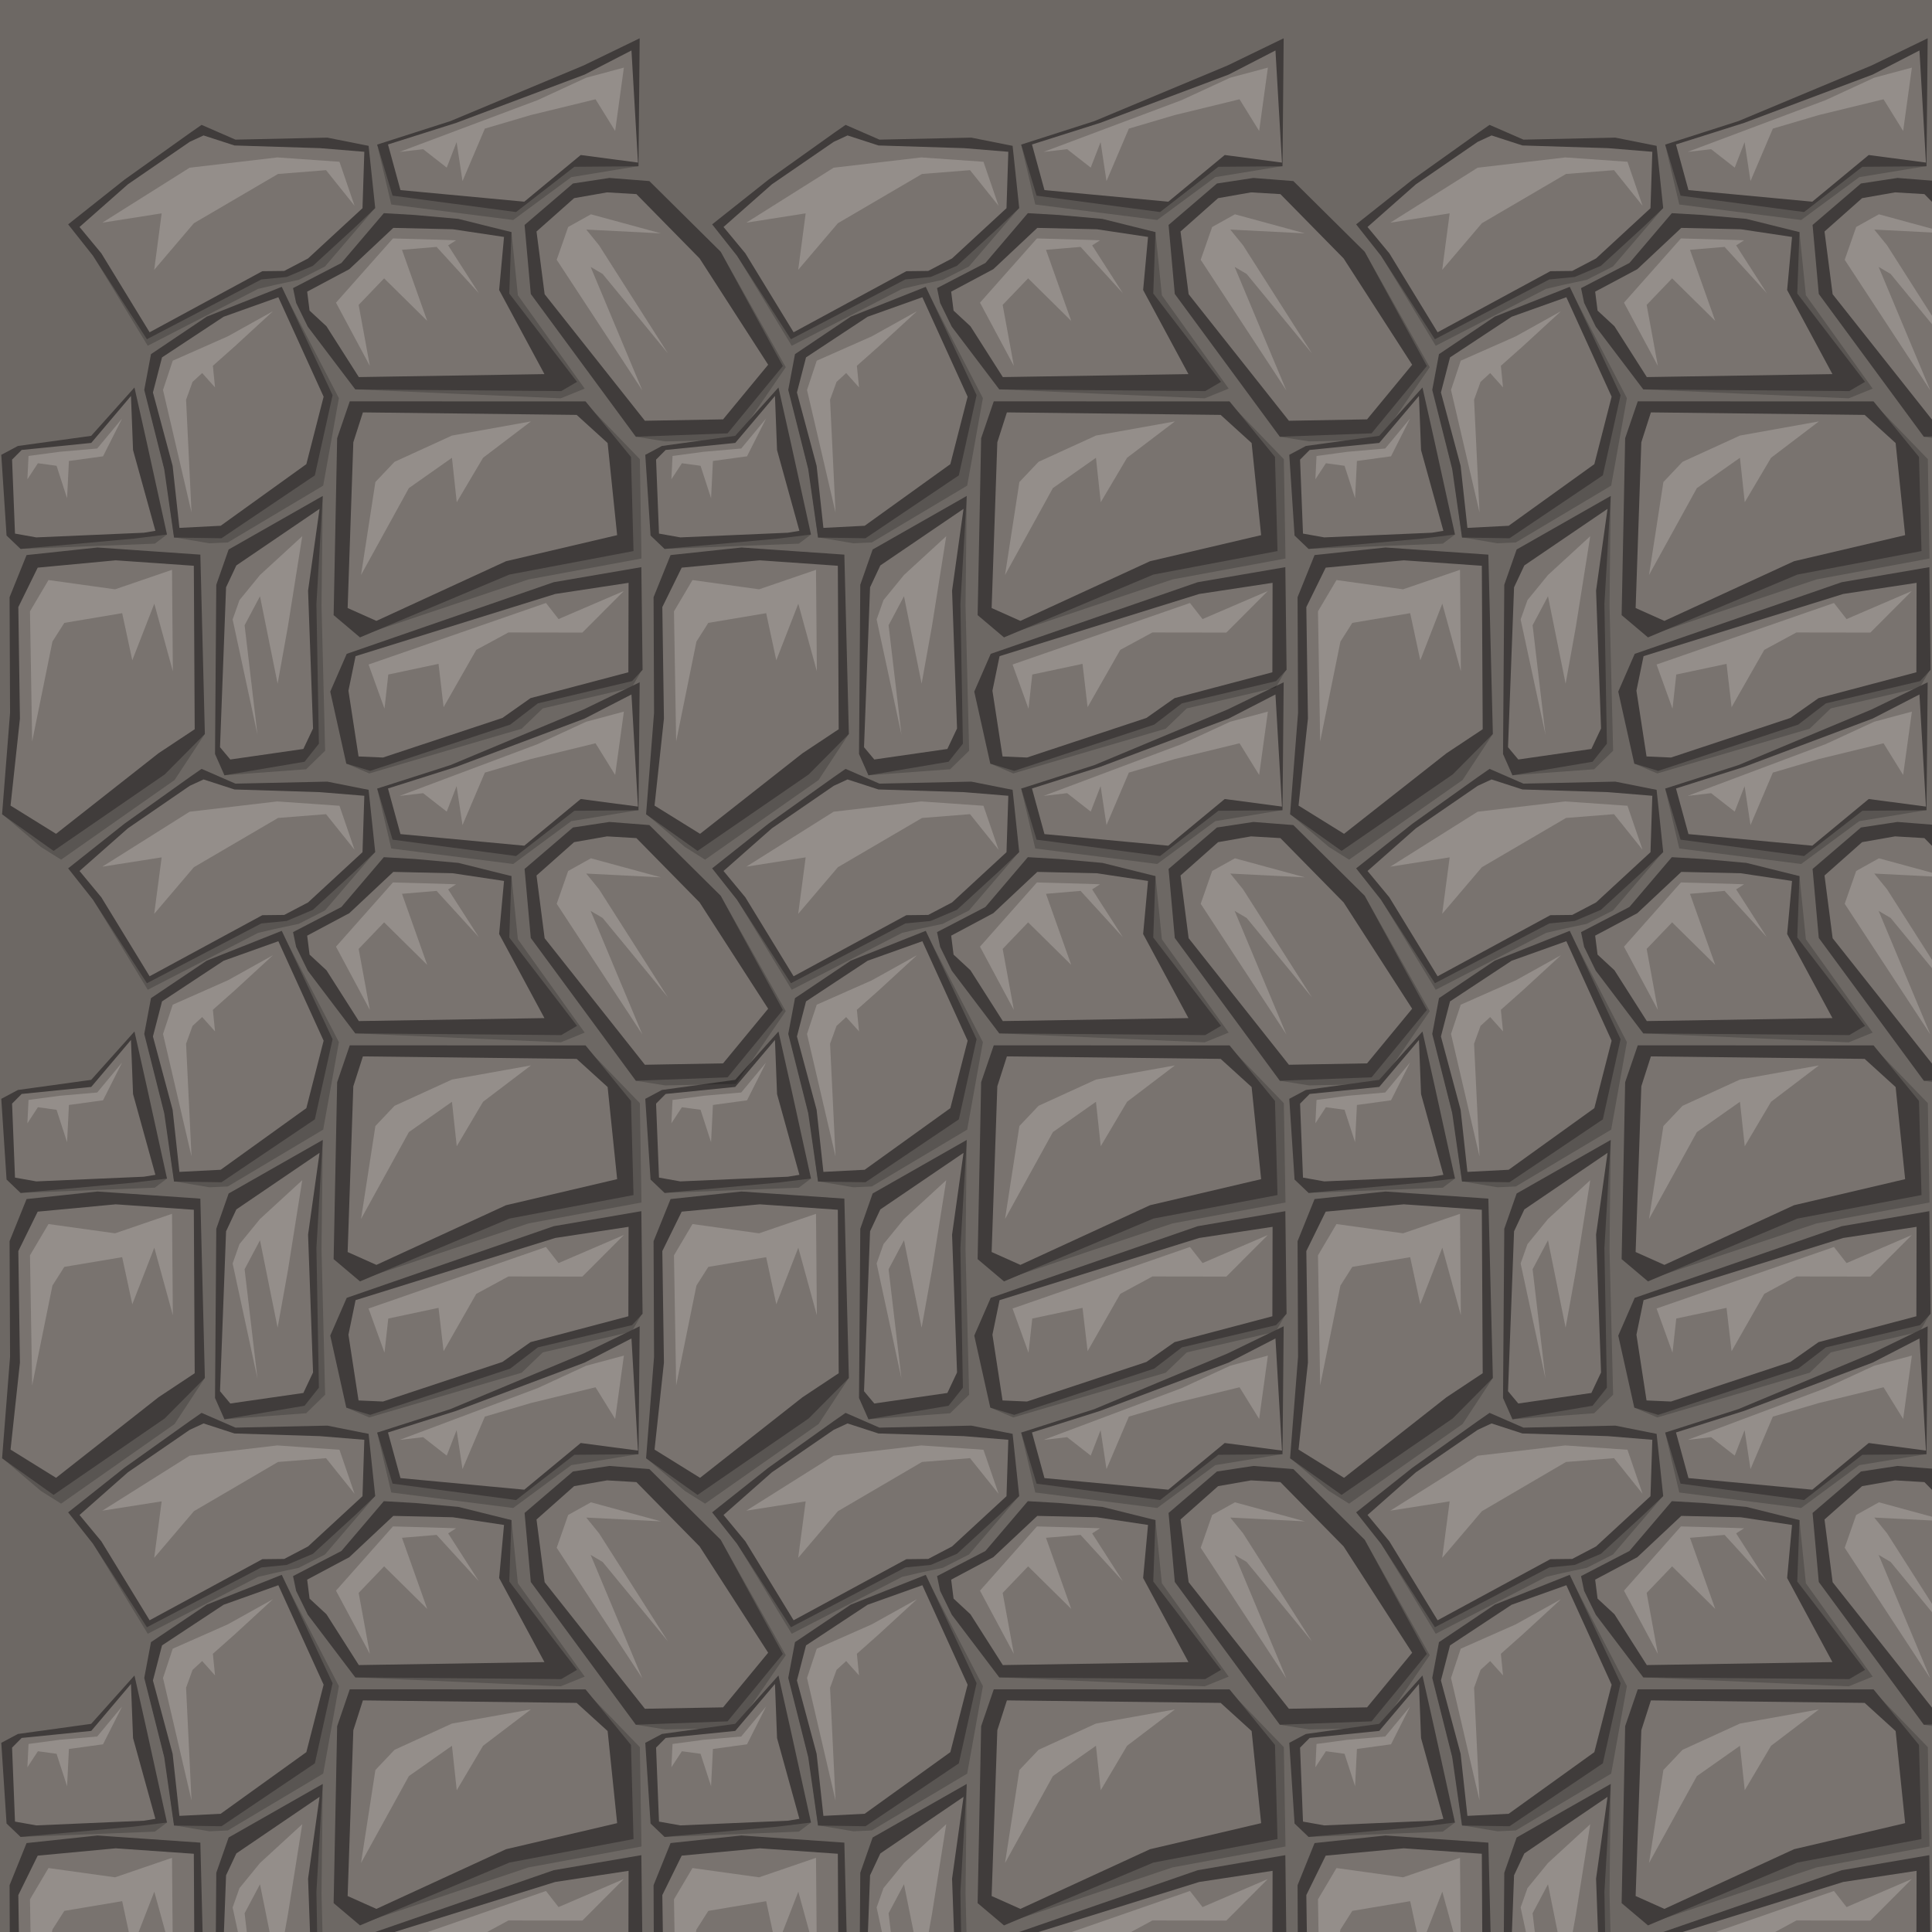 <?xml version="1.0" ?><!-- Created with Inkscape (http://www.inkscape.org/) --><svg height="1536" id="svg2" inkscape:export-filename="C:\Users\Michael\Desktop\GFX\stone_restore.png" inkscape:export-xdpi="90" inkscape:export-ydpi="90" inkscape:version="0.91 r13725" sodipodi:docname="stonepath.svg" version="1.1" viewBox="0 0 1536 1536" width="1536" xmlns="http://www.w3.org/2000/svg" xmlns:cc="http://creativecommons.org/ns#" xmlns:dc="http://purl.org/dc/elements/1.1/" xmlns:inkscape="http://www.inkscape.org/namespaces/inkscape" xmlns:rdf="http://www.w3.org/1999/02/22-rdf-syntax-ns#" xmlns:sodipodi="http://sodipodi.sourceforge.net/DTD/sodipodi-0.dtd" xmlns:svg="http://www.w3.org/2000/svg">
  <defs id="defs4">
    <filter id="filter4180" inkscape:label="filter1" style="color-interpolation-filters:sRGB">
      <feBlend id="feBlend4182" in2="BackgroundImage" mode="multiply"/>
    </filter>
    <filter id="filter4180-3" inkscape:label="filter1" style="color-interpolation-filters:sRGB">
      <feBlend id="feBlend4182-9" in2="BackgroundImage" mode="multiply"/>
    </filter>
  </defs>
  <sodipodi:namedview bordercolor="#666666" borderopacity="1.0" gridtolerance="10" id="base" inkscape:current-layer="layer1" inkscape:cx="556.06988" inkscape:cy="876.51162" inkscape:document-units="px" inkscape:object-nodes="true" inkscape:object-paths="true" inkscape:pageopacity="0.0" inkscape:pageshadow="2" inkscape:showpageshadow="false" inkscape:snap-bbox="true" inkscape:snap-global="true" inkscape:snap-grids="true" inkscape:snap-intersection-paths="true" inkscape:snap-smooth-nodes="true" inkscape:window-height="937" inkscape:window-maximized="1" inkscape:window-width="1680" inkscape:window-x="-4" inkscape:window-y="-4" inkscape:zoom="0.95037792" pagecolor="#ffffff" showborder="true" showgrid="true" units="px">
    <inkscape:grid empspacing="1" id="grid4264" snapvisiblegridlinesonly="true" spacingx="512" spacingy="512" type="xygrid"/>
  </sodipodi:namedview>
  <g id="layer3" inkscape:groupmode="layer" inkscape:label="BG" style="display:inline" transform="translate(0,483.638)">
    <path d="m 0,-483.638 1536,0 0,1536 -1536,0 z" id="path5842" inkscape:connector-curvature="0" sodipodi:nodetypes="ccccc" style="display:inline;fill:#6d6864;fill-opacity:1;fill-rule:evenodd;stroke:none;stroke-width:0;stroke-linecap:butt;stroke-linejoin:miter;stroke-opacity:1"/>
  </g>
  <g id="layer1" inkscape:groupmode="layer" inkscape:label="Center" style="display:inline">
    <path d="m 811.854,626.947 11.223,47.631 96.92,12.322 46.199,-34.074 52.746,-8.664 -207.088,-17.215 z m -1.66,50.402 -224.062,38.174 43.328,71.367 87.697,-45.203 12.902,-3.047 19.43,-4.154 20.855,-10.605 39.85,-46.531 z m 66.148,11.596 -81.889,132.635 163.34,7.088 19.045,-7.709 -53.113,-74.215 -5.092,-50.201 -42.291,-7.598 z m 208.557,23.115 -33.641,116.414 -33.766,30.742 23.27,3.701 56.254,-1.168 39.686,-57.82 -51.803,-91.869 z m -348.793,28.996 -59.193,24.967 -41.936,29.123 -7.156,29.941 15.109,60.598 0.646,3.518 6.836,50 28.107,4.723 14.588,-0.656 75.836,-45.172 12.486,-69.59 -45.324,-87.451 z m 240.33,90.164 -178.422,186.346 134.229,-44.937 89.76,-16.611 -1.324,-78.98 -44.242,-45.816 z m -429.547,60.189 -29.68,46.289 11.197,10.705 106.689,-4.18 9.668,-7.248 -97.875,-45.566 z m 221.686,14.887 -78.141,222.08 64.955,-4.801 15.09,-14.729 -2.859,-115.402 0.955,-87.148 z m 254.033,137.828 -235.305,74.973 18.27,7.812 121.145,-35.543 16.811,-16.182 70.705,-16.459 8.375,-14.602 z m -347.74,51.397 -161.111,63.697 30.75,26.129 16.059,10.1 90.225,-63.297 24.078,-36.629 z" id="path4256" inkscape:connector-curvature="0" style="display:inline;fill:#000000;fill-opacity:0.184;fill-rule:evenodd;stroke:none;stroke-width:1px;stroke-linecap:butt;stroke-linejoin:miter;stroke-opacity:1;filter:url(#filter4180-3)"/>
    <path d="m 1020.559,542.439 -44.498,21.568 -105.982,44.275 -58.189,18.658 12.209,40.615 98.18,13.027 46.363,-35.986 50.99,-0.402 z m -348.301,68.84 -9.129,6.354 -52.164,37.209 -44.793,35.533 19.908,25.158 42.719,66.162 90.959,-47.535 20.137,-1.98 20.893,-8.848 33.557,-30.77 15.963,-15.148 -5.256,-49.465 -32.848,-6.533 -73.008,1.596 z m 324.25,42.201 -28.986,4.402 -38.465,32.969 4.934,54.855 83.502,113.51 72.951,-2.695 43.945,-53.541 -49.49,-90.92 -56.645,-56.105 z m -179.344,28 -33.734,39.605 -38.451,19.98 2.447,11.719 9.246,18.922 37.781,49.873 163.752,1.361 12.549,-7.363 -53.877,-70.234 1.756,-48.801 -42.232,-10.518 -34.688,-3.107 z m -81.152,58.561 -59.584,23.67 -44.385,29.846 -5.355,28.441 15.861,62.889 7.809,54.475 37.734,0.564 74.215,-49.998 14.105,-63.75 z m -117.109,80.023 -34.424,38.453 -58.258,8.051 -13.205,7.037 4.193,64.094 11.197,10.705 89.85,-8.162 26.508,-3.266 -15.883,-72.33 z m 171.166,11.021 -10.027,29.316 -2.795,140.652 20.951,17.693 118.779,-49.949 98.684,-18.684 -2.012,-74.832 -36.117,-44.16 z m -21.494,75.211 -74.797,42.57 -9.83,28.043 -0.998,134.543 7.484,16.924 63.709,-10.77 11.387,-14.35 -1.967,-111.105 z m -179.07,40.986 -56.381,6.014 -13.516,33.492 0.385,91.936 -6.338,80.662 40.922,29.105 88.348,-60.773 31.943,-32.197 -3.584,-142.572 z m 432.377,15.627 -69.668,11.957 -164.562,56.963 -13.086,30.018 12.738,57.25 19.014,5.75 111.32,-36.764 22,-16.9 74.869,-17.672 8.355,-9.006 z" id="path4234-7" inkscape:connector-curvature="0" inkscape:label="#dark_-20" sodipodi:nodetypes="cccccccccccccccccccccccccccccccccccccccccccccccccccccccccccccccccccccccccccccccccccccccccccccccccccccccccc" style="display:inline;fill:#403c3b;fill-opacity:1;fill-rule:evenodd;stroke:none;stroke-width:0;stroke-linecap:butt;stroke-linejoin:miter;stroke-miterlimit:4;stroke-dasharray:none;stroke-opacity:1"/>
    <path d="m 1014.031,552.119 -37.199,19.164 -102.221,38.422 -54.154,17.15 9.922,36.275 98.455,9.217 44.855,-37.111 45.512,6.02 z m -340.211,67.561 -10.982,5.078 -49.135,33.754 -38.473,33.949 17.342,20.936 38.371,62.773 89.615,-48.564 17.408,-0.203 18.949,-9.934 43.281,-39.945 1.447,-44.852 -35.266,-2.885 -67.982,-2.135 z m 320.791,45.264 -26.186,4.598 -29.877,26.506 6.457,49.863 79.705,100.604 62.158,-1.109 35.842,-43.439 -54.49,-84.504 -50.264,-51.139 z m -169.924,28.238 -34.984,32.84 -33.49,17.844 1.902,15.074 13.436,12.455 25.721,40.389 147.582,-2.359 -36.018,-66.863 3.883,-42.182 -40.725,-6.107 z m -91.389,55.115 -43.508,15.52 -48.975,32.318 -7.227,27.885 15.646,58.293 5.4,49.367 32.816,-1.684 68.1,-48.984 13.744,-53.631 z m -117.172,78.506 -31.582,37.332 -55.314,5.592 -7.629,7.682 2.324,58.814 16.926,3.02 85.5,-3.713 9.197,-1.512 -17.762,-64.193 z m 184.395,13.061 -7.615,23.754 -4.521,131.781 22.865,10.223 103.061,-47.441 88.338,-20.721 -7.566,-73.234 -24.627,-22.377 z m -34.477,76.693 -66.141,44.977 -8.17,17.385 -4.807,127.125 8.17,9.779 58.094,-8.373 7.689,-16.299 -3.951,-109.576 z m -162.021,40.912 -62.047,5.824 -15.404,31.35 1.279,88.65 -7.465,69.176 36.178,22.443 81.416,-64.029 28.816,-19.123 -0.697,-129.959 z m 407.725,17.896 -58.34,8.859 -158.719,49.434 -5.666,27.48 8.035,52.264 19.439,0.85 94.938,-31.467 22.363,-15.754 77.777,-20.557 z" id="path4240-1" inkscape:connector-curvature="0" inkscape:label="#front" sodipodi:nodetypes="cccccccccccccccccccccccccccccccccccccccccccccccccccccccccccccccccccccccccccccccccccccccccccccccccccccc" style="display:inline;opacity:1;fill:#79736f;fill-opacity:1;fill-rule:evenodd;stroke:none;stroke-width:0;stroke-linecap:butt;stroke-linejoin:miter;stroke-miterlimit:4;stroke-dasharray:none;stroke-opacity:1"/>
    <path d="m 1008.008,565.752 -30.023,8.057 -38.5,17.775 -109.777,41.178 18.686,-2.164 18.768,14.666 7.846,-20.273 4.693,30.982 17.779,-41.725 36.447,-10.76 51.553,-12.561 15.592,25.178 z m -275.586,71.412 -69.68,8.182 -69.398,43.688 47.184,-7.408 -5.934,44.902 31.561,-37.07 66.879,-39.148 38.172,-3.018 22.664,28.277 -11.979,-34.957 z m 249.385,45.215 -18.086,10.072 -9.123,26.082 68.053,103.785 -41.074,-98.137 9.527,5.609 36.055,43.807 15.857,19.338 -54.742,-85.916 -10.168,-12.512 59.367,3.01 z m -157.395,19.186 -45.289,51.066 26.926,50.264 -8.898,-48.49 20.236,-21.109 34.26,33.805 -20.055,-56.498 27.51,-2.314 33.578,36.795 -24.387,-37.998 6.281,-4.039 c -3.033,-0.247 -50.162,-1.48 -50.162,-1.48 z m -95.367,57.84 -35.891,19.975 -43.811,19.379 -7.736,23.268 22.658,97.367 -4.328,-89.6 5.148,-14.189 7.65,-7.021 10.223,11.412 -1.721,-17.18 17.438,-15.484 z m 205.051,87.629 -62.775,11.246 -45.654,20.883 -15.217,16.062 -11.414,73.895 38.045,-69.074 34.24,-24.096 3.805,35.34 20.926,-35.34 z m -325.039,-2.291 -19.758,23.824 -30,2.629 -24.615,3.307 -0.91,18.547 8.361,-12.76 14.828,2.031 8.363,25.793 1.469,-29.625 27.109,-3.705 z m 143.24,93.553 -33.59,30.844 -16.314,19.977 -5.438,15.365 19.73,91.517 -10.215,-86.906 12.236,-23.051 14.008,69.519 8.221,-45.709 z m -103.545,26.734 -45.275,15.494 -52.926,-7.363 -14.713,24.877 1.732,103.436 16.123,-79.412 9.439,-14.848 46.002,-7.721 8.043,37.463 17.5,-44.996 14.75,53.709 z m 359.209,16.85 -51.893,22.305 -10.002,-12.791 -141.045,48.916 12.674,35.121 3.002,-27.158 39.955,-8.484 4.021,34.445 25.973,-45.559 25.551,-13.842 58.805,0.082 z" id="path4301" inkscape:connector-curvature="0" inkscape:label="#light" sodipodi:nodetypes="ccccccccccccccccccccccccccccccccccccccccccccccccccccccccccccccccccccccccccccccccccccccccccccccccccccccccccccccccccc" style="fill:#948e8a;fill-opacity:1;fill-rule:evenodd;stroke:none;stroke-width:1px;stroke-linecap:butt;stroke-linejoin:miter;stroke-opacity:1"/>
  </g>
<g id="layer1" inkscape:groupmode="layer" inkscape:label="Center_copy_1" style="display:inline" transform="translate(-512, -512)">
    <path d="m 811.854,626.947 11.223,47.631 96.92,12.322 46.199,-34.074 52.746,-8.664 -207.088,-17.215 z m -1.66,50.402 -224.062,38.174 43.328,71.367 87.697,-45.203 12.902,-3.047 19.43,-4.154 20.855,-10.605 39.85,-46.531 z m 66.148,11.596 -81.889,132.635 163.34,7.088 19.045,-7.709 -53.113,-74.215 -5.092,-50.201 -42.291,-7.598 z m 208.557,23.115 -33.641,116.414 -33.766,30.742 23.27,3.701 56.254,-1.168 39.686,-57.82 -51.803,-91.869 z m -348.793,28.996 -59.193,24.967 -41.936,29.123 -7.156,29.941 15.109,60.598 0.646,3.518 6.836,50 28.107,4.723 14.588,-0.656 75.836,-45.172 12.486,-69.59 -45.324,-87.451 z m 240.33,90.164 -178.422,186.346 134.229,-44.937 89.76,-16.611 -1.324,-78.98 -44.242,-45.816 z m -429.547,60.189 -29.68,46.289 11.197,10.705 106.689,-4.18 9.668,-7.248 -97.875,-45.566 z m 221.686,14.887 -78.141,222.08 64.955,-4.801 15.09,-14.729 -2.859,-115.402 0.955,-87.148 z m 254.033,137.828 -235.305,74.973 18.27,7.812 121.145,-35.543 16.811,-16.182 70.705,-16.459 8.375,-14.602 z m -347.74,51.397 -161.111,63.697 30.75,26.129 16.059,10.1 90.225,-63.297 24.078,-36.629 z" id="path4256" inkscape:connector-curvature="0" style="display:inline;fill:#000000;fill-opacity:0.184;fill-rule:evenodd;stroke:none;stroke-width:1px;stroke-linecap:butt;stroke-linejoin:miter;stroke-opacity:1;filter:url(#filter4180-3)"/>
    <path d="m 1020.559,542.439 -44.498,21.568 -105.982,44.275 -58.189,18.658 12.209,40.615 98.18,13.027 46.363,-35.986 50.99,-0.402 z m -348.301,68.84 -9.129,6.354 -52.164,37.209 -44.793,35.533 19.908,25.158 42.719,66.162 90.959,-47.535 20.137,-1.98 20.893,-8.848 33.557,-30.77 15.963,-15.148 -5.256,-49.465 -32.848,-6.533 -73.008,1.596 z m 324.25,42.201 -28.986,4.402 -38.465,32.969 4.934,54.855 83.502,113.51 72.951,-2.695 43.945,-53.541 -49.49,-90.92 -56.645,-56.105 z m -179.344,28 -33.734,39.605 -38.451,19.98 2.447,11.719 9.246,18.922 37.781,49.873 163.752,1.361 12.549,-7.363 -53.877,-70.234 1.756,-48.801 -42.232,-10.518 -34.688,-3.107 z m -81.152,58.561 -59.584,23.67 -44.385,29.846 -5.355,28.441 15.861,62.889 7.809,54.475 37.734,0.564 74.215,-49.998 14.105,-63.75 z m -117.109,80.023 -34.424,38.453 -58.258,8.051 -13.205,7.037 4.193,64.094 11.197,10.705 89.85,-8.162 26.508,-3.266 -15.883,-72.33 z m 171.166,11.021 -10.027,29.316 -2.795,140.652 20.951,17.693 118.779,-49.949 98.684,-18.684 -2.012,-74.832 -36.117,-44.16 z m -21.494,75.211 -74.797,42.57 -9.83,28.043 -0.998,134.543 7.484,16.924 63.709,-10.77 11.387,-14.35 -1.967,-111.105 z m -179.07,40.986 -56.381,6.014 -13.516,33.492 0.385,91.936 -6.338,80.662 40.922,29.105 88.348,-60.773 31.943,-32.197 -3.584,-142.572 z m 432.377,15.627 -69.668,11.957 -164.562,56.963 -13.086,30.018 12.738,57.25 19.014,5.75 111.32,-36.764 22,-16.9 74.869,-17.672 8.355,-9.006 z" id="path4234-7" inkscape:connector-curvature="0" inkscape:label="#dark_-20" sodipodi:nodetypes="cccccccccccccccccccccccccccccccccccccccccccccccccccccccccccccccccccccccccccccccccccccccccccccccccccccccccc" style="display:inline;fill:#403c3b;fill-opacity:1;fill-rule:evenodd;stroke:none;stroke-width:0;stroke-linecap:butt;stroke-linejoin:miter;stroke-miterlimit:4;stroke-dasharray:none;stroke-opacity:1"/>
    <path d="m 1014.031,552.119 -37.199,19.164 -102.221,38.422 -54.154,17.15 9.922,36.275 98.455,9.217 44.855,-37.111 45.512,6.02 z m -340.211,67.561 -10.982,5.078 -49.135,33.754 -38.473,33.949 17.342,20.936 38.371,62.773 89.615,-48.564 17.408,-0.203 18.949,-9.934 43.281,-39.945 1.447,-44.852 -35.266,-2.885 -67.982,-2.135 z m 320.791,45.264 -26.186,4.598 -29.877,26.506 6.457,49.863 79.705,100.604 62.158,-1.109 35.842,-43.439 -54.49,-84.504 -50.264,-51.139 z m -169.924,28.238 -34.984,32.84 -33.49,17.844 1.902,15.074 13.436,12.455 25.721,40.389 147.582,-2.359 -36.018,-66.863 3.883,-42.182 -40.725,-6.107 z m -91.389,55.115 -43.508,15.52 -48.975,32.318 -7.227,27.885 15.646,58.293 5.4,49.367 32.816,-1.684 68.1,-48.984 13.744,-53.631 z m -117.172,78.506 -31.582,37.332 -55.314,5.592 -7.629,7.682 2.324,58.814 16.926,3.02 85.5,-3.713 9.197,-1.512 -17.762,-64.193 z m 184.395,13.061 -7.615,23.754 -4.521,131.781 22.865,10.223 103.061,-47.441 88.338,-20.721 -7.566,-73.234 -24.627,-22.377 z m -34.477,76.693 -66.141,44.977 -8.17,17.385 -4.807,127.125 8.17,9.779 58.094,-8.373 7.689,-16.299 -3.951,-109.576 z m -162.021,40.912 -62.047,5.824 -15.404,31.35 1.279,88.65 -7.465,69.176 36.178,22.443 81.416,-64.029 28.816,-19.123 -0.697,-129.959 z m 407.725,17.896 -58.34,8.859 -158.719,49.434 -5.666,27.48 8.035,52.264 19.439,0.85 94.938,-31.467 22.363,-15.754 77.777,-20.557 z" id="path4240-1" inkscape:connector-curvature="0" inkscape:label="#front" sodipodi:nodetypes="cccccccccccccccccccccccccccccccccccccccccccccccccccccccccccccccccccccccccccccccccccccccccccccccccccccc" style="display:inline;opacity:1;fill:#79736f;fill-opacity:1;fill-rule:evenodd;stroke:none;stroke-width:0;stroke-linecap:butt;stroke-linejoin:miter;stroke-miterlimit:4;stroke-dasharray:none;stroke-opacity:1"/>
    <path d="m 1008.008,565.752 -30.023,8.057 -38.5,17.775 -109.777,41.178 18.686,-2.164 18.768,14.666 7.846,-20.273 4.693,30.982 17.779,-41.725 36.447,-10.76 51.553,-12.561 15.592,25.178 z m -275.586,71.412 -69.68,8.182 -69.398,43.688 47.184,-7.408 -5.934,44.902 31.561,-37.07 66.879,-39.148 38.172,-3.018 22.664,28.277 -11.979,-34.957 z m 249.385,45.215 -18.086,10.072 -9.123,26.082 68.053,103.785 -41.074,-98.137 9.527,5.609 36.055,43.807 15.857,19.338 -54.742,-85.916 -10.168,-12.512 59.367,3.01 z m -157.395,19.186 -45.289,51.066 26.926,50.264 -8.898,-48.49 20.236,-21.109 34.26,33.805 -20.055,-56.498 27.51,-2.314 33.578,36.795 -24.387,-37.998 6.281,-4.039 c -3.033,-0.247 -50.162,-1.48 -50.162,-1.48 z m -95.367,57.84 -35.891,19.975 -43.811,19.379 -7.736,23.268 22.658,97.367 -4.328,-89.6 5.148,-14.189 7.65,-7.021 10.223,11.412 -1.721,-17.18 17.438,-15.484 z m 205.051,87.629 -62.775,11.246 -45.654,20.883 -15.217,16.062 -11.414,73.895 38.045,-69.074 34.24,-24.096 3.805,35.34 20.926,-35.34 z m -325.039,-2.291 -19.758,23.824 -30,2.629 -24.615,3.307 -0.91,18.547 8.361,-12.76 14.828,2.031 8.363,25.793 1.469,-29.625 27.109,-3.705 z m 143.24,93.553 -33.59,30.844 -16.314,19.977 -5.438,15.365 19.73,91.517 -10.215,-86.906 12.236,-23.051 14.008,69.519 8.221,-45.709 z m -103.545,26.734 -45.275,15.494 -52.926,-7.363 -14.713,24.877 1.732,103.436 16.123,-79.412 9.439,-14.848 46.002,-7.721 8.043,37.463 17.5,-44.996 14.75,53.709 z m 359.209,16.85 -51.893,22.305 -10.002,-12.791 -141.045,48.916 12.674,35.121 3.002,-27.158 39.955,-8.484 4.021,34.445 25.973,-45.559 25.551,-13.842 58.805,0.082 z" id="path4301" inkscape:connector-curvature="0" inkscape:label="#light" sodipodi:nodetypes="ccccccccccccccccccccccccccccccccccccccccccccccccccccccccccccccccccccccccccccccccccccccccccccccccccccccccccccccccccc" style="fill:#948e8a;fill-opacity:1;fill-rule:evenodd;stroke:none;stroke-width:1px;stroke-linecap:butt;stroke-linejoin:miter;stroke-opacity:1"/>
  </g><g id="layer1" inkscape:groupmode="layer" inkscape:label="Center_copy_2" style="display:inline" transform="translate(-512, 0)">
    <path d="m 811.854,626.947 11.223,47.631 96.92,12.322 46.199,-34.074 52.746,-8.664 -207.088,-17.215 z m -1.66,50.402 -224.062,38.174 43.328,71.367 87.697,-45.203 12.902,-3.047 19.43,-4.154 20.855,-10.605 39.85,-46.531 z m 66.148,11.596 -81.889,132.635 163.34,7.088 19.045,-7.709 -53.113,-74.215 -5.092,-50.201 -42.291,-7.598 z m 208.557,23.115 -33.641,116.414 -33.766,30.742 23.27,3.701 56.254,-1.168 39.686,-57.82 -51.803,-91.869 z m -348.793,28.996 -59.193,24.967 -41.936,29.123 -7.156,29.941 15.109,60.598 0.646,3.518 6.836,50 28.107,4.723 14.588,-0.656 75.836,-45.172 12.486,-69.59 -45.324,-87.451 z m 240.33,90.164 -178.422,186.346 134.229,-44.937 89.76,-16.611 -1.324,-78.98 -44.242,-45.816 z m -429.547,60.189 -29.68,46.289 11.197,10.705 106.689,-4.18 9.668,-7.248 -97.875,-45.566 z m 221.686,14.887 -78.141,222.08 64.955,-4.801 15.09,-14.729 -2.859,-115.402 0.955,-87.148 z m 254.033,137.828 -235.305,74.973 18.27,7.812 121.145,-35.543 16.811,-16.182 70.705,-16.459 8.375,-14.602 z m -347.74,51.397 -161.111,63.697 30.75,26.129 16.059,10.1 90.225,-63.297 24.078,-36.629 z" id="path4256" inkscape:connector-curvature="0" style="display:inline;fill:#000000;fill-opacity:0.184;fill-rule:evenodd;stroke:none;stroke-width:1px;stroke-linecap:butt;stroke-linejoin:miter;stroke-opacity:1;filter:url(#filter4180-3)"/>
    <path d="m 1020.559,542.439 -44.498,21.568 -105.982,44.275 -58.189,18.658 12.209,40.615 98.18,13.027 46.363,-35.986 50.99,-0.402 z m -348.301,68.84 -9.129,6.354 -52.164,37.209 -44.793,35.533 19.908,25.158 42.719,66.162 90.959,-47.535 20.137,-1.98 20.893,-8.848 33.557,-30.77 15.963,-15.148 -5.256,-49.465 -32.848,-6.533 -73.008,1.596 z m 324.25,42.201 -28.986,4.402 -38.465,32.969 4.934,54.855 83.502,113.51 72.951,-2.695 43.945,-53.541 -49.49,-90.92 -56.645,-56.105 z m -179.344,28 -33.734,39.605 -38.451,19.98 2.447,11.719 9.246,18.922 37.781,49.873 163.752,1.361 12.549,-7.363 -53.877,-70.234 1.756,-48.801 -42.232,-10.518 -34.688,-3.107 z m -81.152,58.561 -59.584,23.67 -44.385,29.846 -5.355,28.441 15.861,62.889 7.809,54.475 37.734,0.564 74.215,-49.998 14.105,-63.75 z m -117.109,80.023 -34.424,38.453 -58.258,8.051 -13.205,7.037 4.193,64.094 11.197,10.705 89.85,-8.162 26.508,-3.266 -15.883,-72.33 z m 171.166,11.021 -10.027,29.316 -2.795,140.652 20.951,17.693 118.779,-49.949 98.684,-18.684 -2.012,-74.832 -36.117,-44.16 z m -21.494,75.211 -74.797,42.57 -9.83,28.043 -0.998,134.543 7.484,16.924 63.709,-10.77 11.387,-14.35 -1.967,-111.105 z m -179.07,40.986 -56.381,6.014 -13.516,33.492 0.385,91.936 -6.338,80.662 40.922,29.105 88.348,-60.773 31.943,-32.197 -3.584,-142.572 z m 432.377,15.627 -69.668,11.957 -164.562,56.963 -13.086,30.018 12.738,57.25 19.014,5.75 111.32,-36.764 22,-16.9 74.869,-17.672 8.355,-9.006 z" id="path4234-7" inkscape:connector-curvature="0" inkscape:label="#dark_-20" sodipodi:nodetypes="cccccccccccccccccccccccccccccccccccccccccccccccccccccccccccccccccccccccccccccccccccccccccccccccccccccccccc" style="display:inline;fill:#403c3b;fill-opacity:1;fill-rule:evenodd;stroke:none;stroke-width:0;stroke-linecap:butt;stroke-linejoin:miter;stroke-miterlimit:4;stroke-dasharray:none;stroke-opacity:1"/>
    <path d="m 1014.031,552.119 -37.199,19.164 -102.221,38.422 -54.154,17.15 9.922,36.275 98.455,9.217 44.855,-37.111 45.512,6.02 z m -340.211,67.561 -10.982,5.078 -49.135,33.754 -38.473,33.949 17.342,20.936 38.371,62.773 89.615,-48.564 17.408,-0.203 18.949,-9.934 43.281,-39.945 1.447,-44.852 -35.266,-2.885 -67.982,-2.135 z m 320.791,45.264 -26.186,4.598 -29.877,26.506 6.457,49.863 79.705,100.604 62.158,-1.109 35.842,-43.439 -54.49,-84.504 -50.264,-51.139 z m -169.924,28.238 -34.984,32.84 -33.49,17.844 1.902,15.074 13.436,12.455 25.721,40.389 147.582,-2.359 -36.018,-66.863 3.883,-42.182 -40.725,-6.107 z m -91.389,55.115 -43.508,15.52 -48.975,32.318 -7.227,27.885 15.646,58.293 5.4,49.367 32.816,-1.684 68.1,-48.984 13.744,-53.631 z m -117.172,78.506 -31.582,37.332 -55.314,5.592 -7.629,7.682 2.324,58.814 16.926,3.02 85.5,-3.713 9.197,-1.512 -17.762,-64.193 z m 184.395,13.061 -7.615,23.754 -4.521,131.781 22.865,10.223 103.061,-47.441 88.338,-20.721 -7.566,-73.234 -24.627,-22.377 z m -34.477,76.693 -66.141,44.977 -8.17,17.385 -4.807,127.125 8.17,9.779 58.094,-8.373 7.689,-16.299 -3.951,-109.576 z m -162.021,40.912 -62.047,5.824 -15.404,31.35 1.279,88.65 -7.465,69.176 36.178,22.443 81.416,-64.029 28.816,-19.123 -0.697,-129.959 z m 407.725,17.896 -58.34,8.859 -158.719,49.434 -5.666,27.48 8.035,52.264 19.439,0.85 94.938,-31.467 22.363,-15.754 77.777,-20.557 z" id="path4240-1" inkscape:connector-curvature="0" inkscape:label="#front" sodipodi:nodetypes="cccccccccccccccccccccccccccccccccccccccccccccccccccccccccccccccccccccccccccccccccccccccccccccccccccccc" style="display:inline;opacity:1;fill:#79736f;fill-opacity:1;fill-rule:evenodd;stroke:none;stroke-width:0;stroke-linecap:butt;stroke-linejoin:miter;stroke-miterlimit:4;stroke-dasharray:none;stroke-opacity:1"/>
    <path d="m 1008.008,565.752 -30.023,8.057 -38.5,17.775 -109.777,41.178 18.686,-2.164 18.768,14.666 7.846,-20.273 4.693,30.982 17.779,-41.725 36.447,-10.76 51.553,-12.561 15.592,25.178 z m -275.586,71.412 -69.68,8.182 -69.398,43.688 47.184,-7.408 -5.934,44.902 31.561,-37.07 66.879,-39.148 38.172,-3.018 22.664,28.277 -11.979,-34.957 z m 249.385,45.215 -18.086,10.072 -9.123,26.082 68.053,103.785 -41.074,-98.137 9.527,5.609 36.055,43.807 15.857,19.338 -54.742,-85.916 -10.168,-12.512 59.367,3.01 z m -157.395,19.186 -45.289,51.066 26.926,50.264 -8.898,-48.49 20.236,-21.109 34.26,33.805 -20.055,-56.498 27.51,-2.314 33.578,36.795 -24.387,-37.998 6.281,-4.039 c -3.033,-0.247 -50.162,-1.48 -50.162,-1.48 z m -95.367,57.84 -35.891,19.975 -43.811,19.379 -7.736,23.268 22.658,97.367 -4.328,-89.6 5.148,-14.189 7.65,-7.021 10.223,11.412 -1.721,-17.18 17.438,-15.484 z m 205.051,87.629 -62.775,11.246 -45.654,20.883 -15.217,16.062 -11.414,73.895 38.045,-69.074 34.24,-24.096 3.805,35.34 20.926,-35.34 z m -325.039,-2.291 -19.758,23.824 -30,2.629 -24.615,3.307 -0.91,18.547 8.361,-12.76 14.828,2.031 8.363,25.793 1.469,-29.625 27.109,-3.705 z m 143.24,93.553 -33.59,30.844 -16.314,19.977 -5.438,15.365 19.73,91.517 -10.215,-86.906 12.236,-23.051 14.008,69.519 8.221,-45.709 z m -103.545,26.734 -45.275,15.494 -52.926,-7.363 -14.713,24.877 1.732,103.436 16.123,-79.412 9.439,-14.848 46.002,-7.721 8.043,37.463 17.5,-44.996 14.75,53.709 z m 359.209,16.85 -51.893,22.305 -10.002,-12.791 -141.045,48.916 12.674,35.121 3.002,-27.158 39.955,-8.484 4.021,34.445 25.973,-45.559 25.551,-13.842 58.805,0.082 z" id="path4301" inkscape:connector-curvature="0" inkscape:label="#light" sodipodi:nodetypes="ccccccccccccccccccccccccccccccccccccccccccccccccccccccccccccccccccccccccccccccccccccccccccccccccccccccccccccccccccc" style="fill:#948e8a;fill-opacity:1;fill-rule:evenodd;stroke:none;stroke-width:1px;stroke-linecap:butt;stroke-linejoin:miter;stroke-opacity:1"/>
  </g><g id="layer1" inkscape:groupmode="layer" inkscape:label="Center_copy_3" style="display:inline" transform="translate(-512, 512)">
    <path d="m 811.854,626.947 11.223,47.631 96.92,12.322 46.199,-34.074 52.746,-8.664 -207.088,-17.215 z m -1.66,50.402 -224.062,38.174 43.328,71.367 87.697,-45.203 12.902,-3.047 19.43,-4.154 20.855,-10.605 39.85,-46.531 z m 66.148,11.596 -81.889,132.635 163.34,7.088 19.045,-7.709 -53.113,-74.215 -5.092,-50.201 -42.291,-7.598 z m 208.557,23.115 -33.641,116.414 -33.766,30.742 23.27,3.701 56.254,-1.168 39.686,-57.82 -51.803,-91.869 z m -348.793,28.996 -59.193,24.967 -41.936,29.123 -7.156,29.941 15.109,60.598 0.646,3.518 6.836,50 28.107,4.723 14.588,-0.656 75.836,-45.172 12.486,-69.59 -45.324,-87.451 z m 240.33,90.164 -178.422,186.346 134.229,-44.937 89.76,-16.611 -1.324,-78.98 -44.242,-45.816 z m -429.547,60.189 -29.68,46.289 11.197,10.705 106.689,-4.18 9.668,-7.248 -97.875,-45.566 z m 221.686,14.887 -78.141,222.08 64.955,-4.801 15.09,-14.729 -2.859,-115.402 0.955,-87.148 z m 254.033,137.828 -235.305,74.973 18.27,7.812 121.145,-35.543 16.811,-16.182 70.705,-16.459 8.375,-14.602 z m -347.74,51.397 -161.111,63.697 30.75,26.129 16.059,10.1 90.225,-63.297 24.078,-36.629 z" id="path4256" inkscape:connector-curvature="0" style="display:inline;fill:#000000;fill-opacity:0.184;fill-rule:evenodd;stroke:none;stroke-width:1px;stroke-linecap:butt;stroke-linejoin:miter;stroke-opacity:1;filter:url(#filter4180-3)"/>
    <path d="m 1020.559,542.439 -44.498,21.568 -105.982,44.275 -58.189,18.658 12.209,40.615 98.18,13.027 46.363,-35.986 50.99,-0.402 z m -348.301,68.84 -9.129,6.354 -52.164,37.209 -44.793,35.533 19.908,25.158 42.719,66.162 90.959,-47.535 20.137,-1.98 20.893,-8.848 33.557,-30.77 15.963,-15.148 -5.256,-49.465 -32.848,-6.533 -73.008,1.596 z m 324.25,42.201 -28.986,4.402 -38.465,32.969 4.934,54.855 83.502,113.51 72.951,-2.695 43.945,-53.541 -49.49,-90.92 -56.645,-56.105 z m -179.344,28 -33.734,39.605 -38.451,19.98 2.447,11.719 9.246,18.922 37.781,49.873 163.752,1.361 12.549,-7.363 -53.877,-70.234 1.756,-48.801 -42.232,-10.518 -34.688,-3.107 z m -81.152,58.561 -59.584,23.67 -44.385,29.846 -5.355,28.441 15.861,62.889 7.809,54.475 37.734,0.564 74.215,-49.998 14.105,-63.75 z m -117.109,80.023 -34.424,38.453 -58.258,8.051 -13.205,7.037 4.193,64.094 11.197,10.705 89.85,-8.162 26.508,-3.266 -15.883,-72.33 z m 171.166,11.021 -10.027,29.316 -2.795,140.652 20.951,17.693 118.779,-49.949 98.684,-18.684 -2.012,-74.832 -36.117,-44.16 z m -21.494,75.211 -74.797,42.57 -9.83,28.043 -0.998,134.543 7.484,16.924 63.709,-10.77 11.387,-14.35 -1.967,-111.105 z m -179.07,40.986 -56.381,6.014 -13.516,33.492 0.385,91.936 -6.338,80.662 40.922,29.105 88.348,-60.773 31.943,-32.197 -3.584,-142.572 z m 432.377,15.627 -69.668,11.957 -164.562,56.963 -13.086,30.018 12.738,57.25 19.014,5.75 111.32,-36.764 22,-16.9 74.869,-17.672 8.355,-9.006 z" id="path4234-7" inkscape:connector-curvature="0" inkscape:label="#dark_-20" sodipodi:nodetypes="cccccccccccccccccccccccccccccccccccccccccccccccccccccccccccccccccccccccccccccccccccccccccccccccccccccccccc" style="display:inline;fill:#403c3b;fill-opacity:1;fill-rule:evenodd;stroke:none;stroke-width:0;stroke-linecap:butt;stroke-linejoin:miter;stroke-miterlimit:4;stroke-dasharray:none;stroke-opacity:1"/>
    <path d="m 1014.031,552.119 -37.199,19.164 -102.221,38.422 -54.154,17.15 9.922,36.275 98.455,9.217 44.855,-37.111 45.512,6.02 z m -340.211,67.561 -10.982,5.078 -49.135,33.754 -38.473,33.949 17.342,20.936 38.371,62.773 89.615,-48.564 17.408,-0.203 18.949,-9.934 43.281,-39.945 1.447,-44.852 -35.266,-2.885 -67.982,-2.135 z m 320.791,45.264 -26.186,4.598 -29.877,26.506 6.457,49.863 79.705,100.604 62.158,-1.109 35.842,-43.439 -54.49,-84.504 -50.264,-51.139 z m -169.924,28.238 -34.984,32.84 -33.49,17.844 1.902,15.074 13.436,12.455 25.721,40.389 147.582,-2.359 -36.018,-66.863 3.883,-42.182 -40.725,-6.107 z m -91.389,55.115 -43.508,15.52 -48.975,32.318 -7.227,27.885 15.646,58.293 5.4,49.367 32.816,-1.684 68.1,-48.984 13.744,-53.631 z m -117.172,78.506 -31.582,37.332 -55.314,5.592 -7.629,7.682 2.324,58.814 16.926,3.02 85.5,-3.713 9.197,-1.512 -17.762,-64.193 z m 184.395,13.061 -7.615,23.754 -4.521,131.781 22.865,10.223 103.061,-47.441 88.338,-20.721 -7.566,-73.234 -24.627,-22.377 z m -34.477,76.693 -66.141,44.977 -8.17,17.385 -4.807,127.125 8.17,9.779 58.094,-8.373 7.689,-16.299 -3.951,-109.576 z m -162.021,40.912 -62.047,5.824 -15.404,31.35 1.279,88.65 -7.465,69.176 36.178,22.443 81.416,-64.029 28.816,-19.123 -0.697,-129.959 z m 407.725,17.896 -58.34,8.859 -158.719,49.434 -5.666,27.48 8.035,52.264 19.439,0.85 94.938,-31.467 22.363,-15.754 77.777,-20.557 z" id="path4240-1" inkscape:connector-curvature="0" inkscape:label="#front" sodipodi:nodetypes="cccccccccccccccccccccccccccccccccccccccccccccccccccccccccccccccccccccccccccccccccccccccccccccccccccccc" style="display:inline;opacity:1;fill:#79736f;fill-opacity:1;fill-rule:evenodd;stroke:none;stroke-width:0;stroke-linecap:butt;stroke-linejoin:miter;stroke-miterlimit:4;stroke-dasharray:none;stroke-opacity:1"/>
    <path d="m 1008.008,565.752 -30.023,8.057 -38.5,17.775 -109.777,41.178 18.686,-2.164 18.768,14.666 7.846,-20.273 4.693,30.982 17.779,-41.725 36.447,-10.76 51.553,-12.561 15.592,25.178 z m -275.586,71.412 -69.68,8.182 -69.398,43.688 47.184,-7.408 -5.934,44.902 31.561,-37.07 66.879,-39.148 38.172,-3.018 22.664,28.277 -11.979,-34.957 z m 249.385,45.215 -18.086,10.072 -9.123,26.082 68.053,103.785 -41.074,-98.137 9.527,5.609 36.055,43.807 15.857,19.338 -54.742,-85.916 -10.168,-12.512 59.367,3.01 z m -157.395,19.186 -45.289,51.066 26.926,50.264 -8.898,-48.49 20.236,-21.109 34.26,33.805 -20.055,-56.498 27.51,-2.314 33.578,36.795 -24.387,-37.998 6.281,-4.039 c -3.033,-0.247 -50.162,-1.48 -50.162,-1.48 z m -95.367,57.84 -35.891,19.975 -43.811,19.379 -7.736,23.268 22.658,97.367 -4.328,-89.6 5.148,-14.189 7.65,-7.021 10.223,11.412 -1.721,-17.18 17.438,-15.484 z m 205.051,87.629 -62.775,11.246 -45.654,20.883 -15.217,16.062 -11.414,73.895 38.045,-69.074 34.24,-24.096 3.805,35.34 20.926,-35.34 z m -325.039,-2.291 -19.758,23.824 -30,2.629 -24.615,3.307 -0.91,18.547 8.361,-12.76 14.828,2.031 8.363,25.793 1.469,-29.625 27.109,-3.705 z m 143.24,93.553 -33.59,30.844 -16.314,19.977 -5.438,15.365 19.73,91.517 -10.215,-86.906 12.236,-23.051 14.008,69.519 8.221,-45.709 z m -103.545,26.734 -45.275,15.494 -52.926,-7.363 -14.713,24.877 1.732,103.436 16.123,-79.412 9.439,-14.848 46.002,-7.721 8.043,37.463 17.5,-44.996 14.75,53.709 z m 359.209,16.85 -51.893,22.305 -10.002,-12.791 -141.045,48.916 12.674,35.121 3.002,-27.158 39.955,-8.484 4.021,34.445 25.973,-45.559 25.551,-13.842 58.805,0.082 z" id="path4301" inkscape:connector-curvature="0" inkscape:label="#light" sodipodi:nodetypes="ccccccccccccccccccccccccccccccccccccccccccccccccccccccccccccccccccccccccccccccccccccccccccccccccccccccccccccccccccc" style="fill:#948e8a;fill-opacity:1;fill-rule:evenodd;stroke:none;stroke-width:1px;stroke-linecap:butt;stroke-linejoin:miter;stroke-opacity:1"/>
  </g><g id="layer1" inkscape:groupmode="layer" inkscape:label="Center_copy_4" style="display:inline" transform="translate(0, -512)">
    <path d="m 811.854,626.947 11.223,47.631 96.92,12.322 46.199,-34.074 52.746,-8.664 -207.088,-17.215 z m -1.66,50.402 -224.062,38.174 43.328,71.367 87.697,-45.203 12.902,-3.047 19.43,-4.154 20.855,-10.605 39.85,-46.531 z m 66.148,11.596 -81.889,132.635 163.34,7.088 19.045,-7.709 -53.113,-74.215 -5.092,-50.201 -42.291,-7.598 z m 208.557,23.115 -33.641,116.414 -33.766,30.742 23.27,3.701 56.254,-1.168 39.686,-57.82 -51.803,-91.869 z m -348.793,28.996 -59.193,24.967 -41.936,29.123 -7.156,29.941 15.109,60.598 0.646,3.518 6.836,50 28.107,4.723 14.588,-0.656 75.836,-45.172 12.486,-69.59 -45.324,-87.451 z m 240.33,90.164 -178.422,186.346 134.229,-44.937 89.76,-16.611 -1.324,-78.98 -44.242,-45.816 z m -429.547,60.189 -29.68,46.289 11.197,10.705 106.689,-4.18 9.668,-7.248 -97.875,-45.566 z m 221.686,14.887 -78.141,222.08 64.955,-4.801 15.09,-14.729 -2.859,-115.402 0.955,-87.148 z m 254.033,137.828 -235.305,74.973 18.27,7.812 121.145,-35.543 16.811,-16.182 70.705,-16.459 8.375,-14.602 z m -347.74,51.397 -161.111,63.697 30.75,26.129 16.059,10.1 90.225,-63.297 24.078,-36.629 z" id="path4256" inkscape:connector-curvature="0" style="display:inline;fill:#000000;fill-opacity:0.184;fill-rule:evenodd;stroke:none;stroke-width:1px;stroke-linecap:butt;stroke-linejoin:miter;stroke-opacity:1;filter:url(#filter4180-3)"/>
    <path d="m 1020.559,542.439 -44.498,21.568 -105.982,44.275 -58.189,18.658 12.209,40.615 98.18,13.027 46.363,-35.986 50.99,-0.402 z m -348.301,68.84 -9.129,6.354 -52.164,37.209 -44.793,35.533 19.908,25.158 42.719,66.162 90.959,-47.535 20.137,-1.98 20.893,-8.848 33.557,-30.77 15.963,-15.148 -5.256,-49.465 -32.848,-6.533 -73.008,1.596 z m 324.25,42.201 -28.986,4.402 -38.465,32.969 4.934,54.855 83.502,113.51 72.951,-2.695 43.945,-53.541 -49.49,-90.92 -56.645,-56.105 z m -179.344,28 -33.734,39.605 -38.451,19.98 2.447,11.719 9.246,18.922 37.781,49.873 163.752,1.361 12.549,-7.363 -53.877,-70.234 1.756,-48.801 -42.232,-10.518 -34.688,-3.107 z m -81.152,58.561 -59.584,23.67 -44.385,29.846 -5.355,28.441 15.861,62.889 7.809,54.475 37.734,0.564 74.215,-49.998 14.105,-63.75 z m -117.109,80.023 -34.424,38.453 -58.258,8.051 -13.205,7.037 4.193,64.094 11.197,10.705 89.85,-8.162 26.508,-3.266 -15.883,-72.33 z m 171.166,11.021 -10.027,29.316 -2.795,140.652 20.951,17.693 118.779,-49.949 98.684,-18.684 -2.012,-74.832 -36.117,-44.16 z m -21.494,75.211 -74.797,42.57 -9.83,28.043 -0.998,134.543 7.484,16.924 63.709,-10.77 11.387,-14.35 -1.967,-111.105 z m -179.07,40.986 -56.381,6.014 -13.516,33.492 0.385,91.936 -6.338,80.662 40.922,29.105 88.348,-60.773 31.943,-32.197 -3.584,-142.572 z m 432.377,15.627 -69.668,11.957 -164.562,56.963 -13.086,30.018 12.738,57.25 19.014,5.75 111.32,-36.764 22,-16.9 74.869,-17.672 8.355,-9.006 z" id="path4234-7" inkscape:connector-curvature="0" inkscape:label="#dark_-20" sodipodi:nodetypes="cccccccccccccccccccccccccccccccccccccccccccccccccccccccccccccccccccccccccccccccccccccccccccccccccccccccccc" style="display:inline;fill:#403c3b;fill-opacity:1;fill-rule:evenodd;stroke:none;stroke-width:0;stroke-linecap:butt;stroke-linejoin:miter;stroke-miterlimit:4;stroke-dasharray:none;stroke-opacity:1"/>
    <path d="m 1014.031,552.119 -37.199,19.164 -102.221,38.422 -54.154,17.15 9.922,36.275 98.455,9.217 44.855,-37.111 45.512,6.02 z m -340.211,67.561 -10.982,5.078 -49.135,33.754 -38.473,33.949 17.342,20.936 38.371,62.773 89.615,-48.564 17.408,-0.203 18.949,-9.934 43.281,-39.945 1.447,-44.852 -35.266,-2.885 -67.982,-2.135 z m 320.791,45.264 -26.186,4.598 -29.877,26.506 6.457,49.863 79.705,100.604 62.158,-1.109 35.842,-43.439 -54.49,-84.504 -50.264,-51.139 z m -169.924,28.238 -34.984,32.84 -33.49,17.844 1.902,15.074 13.436,12.455 25.721,40.389 147.582,-2.359 -36.018,-66.863 3.883,-42.182 -40.725,-6.107 z m -91.389,55.115 -43.508,15.52 -48.975,32.318 -7.227,27.885 15.646,58.293 5.4,49.367 32.816,-1.684 68.1,-48.984 13.744,-53.631 z m -117.172,78.506 -31.582,37.332 -55.314,5.592 -7.629,7.682 2.324,58.814 16.926,3.02 85.5,-3.713 9.197,-1.512 -17.762,-64.193 z m 184.395,13.061 -7.615,23.754 -4.521,131.781 22.865,10.223 103.061,-47.441 88.338,-20.721 -7.566,-73.234 -24.627,-22.377 z m -34.477,76.693 -66.141,44.977 -8.17,17.385 -4.807,127.125 8.17,9.779 58.094,-8.373 7.689,-16.299 -3.951,-109.576 z m -162.021,40.912 -62.047,5.824 -15.404,31.35 1.279,88.65 -7.465,69.176 36.178,22.443 81.416,-64.029 28.816,-19.123 -0.697,-129.959 z m 407.725,17.896 -58.34,8.859 -158.719,49.434 -5.666,27.48 8.035,52.264 19.439,0.85 94.938,-31.467 22.363,-15.754 77.777,-20.557 z" id="path4240-1" inkscape:connector-curvature="0" inkscape:label="#front" sodipodi:nodetypes="cccccccccccccccccccccccccccccccccccccccccccccccccccccccccccccccccccccccccccccccccccccccccccccccccccccc" style="display:inline;opacity:1;fill:#79736f;fill-opacity:1;fill-rule:evenodd;stroke:none;stroke-width:0;stroke-linecap:butt;stroke-linejoin:miter;stroke-miterlimit:4;stroke-dasharray:none;stroke-opacity:1"/>
    <path d="m 1008.008,565.752 -30.023,8.057 -38.5,17.775 -109.777,41.178 18.686,-2.164 18.768,14.666 7.846,-20.273 4.693,30.982 17.779,-41.725 36.447,-10.76 51.553,-12.561 15.592,25.178 z m -275.586,71.412 -69.68,8.182 -69.398,43.688 47.184,-7.408 -5.934,44.902 31.561,-37.07 66.879,-39.148 38.172,-3.018 22.664,28.277 -11.979,-34.957 z m 249.385,45.215 -18.086,10.072 -9.123,26.082 68.053,103.785 -41.074,-98.137 9.527,5.609 36.055,43.807 15.857,19.338 -54.742,-85.916 -10.168,-12.512 59.367,3.01 z m -157.395,19.186 -45.289,51.066 26.926,50.264 -8.898,-48.49 20.236,-21.109 34.26,33.805 -20.055,-56.498 27.51,-2.314 33.578,36.795 -24.387,-37.998 6.281,-4.039 c -3.033,-0.247 -50.162,-1.48 -50.162,-1.48 z m -95.367,57.84 -35.891,19.975 -43.811,19.379 -7.736,23.268 22.658,97.367 -4.328,-89.6 5.148,-14.189 7.65,-7.021 10.223,11.412 -1.721,-17.18 17.438,-15.484 z m 205.051,87.629 -62.775,11.246 -45.654,20.883 -15.217,16.062 -11.414,73.895 38.045,-69.074 34.24,-24.096 3.805,35.34 20.926,-35.34 z m -325.039,-2.291 -19.758,23.824 -30,2.629 -24.615,3.307 -0.91,18.547 8.361,-12.76 14.828,2.031 8.363,25.793 1.469,-29.625 27.109,-3.705 z m 143.24,93.553 -33.59,30.844 -16.314,19.977 -5.438,15.365 19.73,91.517 -10.215,-86.906 12.236,-23.051 14.008,69.519 8.221,-45.709 z m -103.545,26.734 -45.275,15.494 -52.926,-7.363 -14.713,24.877 1.732,103.436 16.123,-79.412 9.439,-14.848 46.002,-7.721 8.043,37.463 17.5,-44.996 14.75,53.709 z m 359.209,16.85 -51.893,22.305 -10.002,-12.791 -141.045,48.916 12.674,35.121 3.002,-27.158 39.955,-8.484 4.021,34.445 25.973,-45.559 25.551,-13.842 58.805,0.082 z" id="path4301" inkscape:connector-curvature="0" inkscape:label="#light" sodipodi:nodetypes="ccccccccccccccccccccccccccccccccccccccccccccccccccccccccccccccccccccccccccccccccccccccccccccccccccccccccccccccccccc" style="fill:#948e8a;fill-opacity:1;fill-rule:evenodd;stroke:none;stroke-width:1px;stroke-linecap:butt;stroke-linejoin:miter;stroke-opacity:1"/>
  </g><g id="layer1" inkscape:groupmode="layer" inkscape:label="Center_copy_5" style="display:inline" transform="translate(0, 512)">
    <path d="m 811.854,626.947 11.223,47.631 96.92,12.322 46.199,-34.074 52.746,-8.664 -207.088,-17.215 z m -1.66,50.402 -224.062,38.174 43.328,71.367 87.697,-45.203 12.902,-3.047 19.43,-4.154 20.855,-10.605 39.85,-46.531 z m 66.148,11.596 -81.889,132.635 163.34,7.088 19.045,-7.709 -53.113,-74.215 -5.092,-50.201 -42.291,-7.598 z m 208.557,23.115 -33.641,116.414 -33.766,30.742 23.27,3.701 56.254,-1.168 39.686,-57.82 -51.803,-91.869 z m -348.793,28.996 -59.193,24.967 -41.936,29.123 -7.156,29.941 15.109,60.598 0.646,3.518 6.836,50 28.107,4.723 14.588,-0.656 75.836,-45.172 12.486,-69.59 -45.324,-87.451 z m 240.33,90.164 -178.422,186.346 134.229,-44.937 89.76,-16.611 -1.324,-78.98 -44.242,-45.816 z m -429.547,60.189 -29.68,46.289 11.197,10.705 106.689,-4.18 9.668,-7.248 -97.875,-45.566 z m 221.686,14.887 -78.141,222.08 64.955,-4.801 15.09,-14.729 -2.859,-115.402 0.955,-87.148 z m 254.033,137.828 -235.305,74.973 18.27,7.812 121.145,-35.543 16.811,-16.182 70.705,-16.459 8.375,-14.602 z m -347.74,51.397 -161.111,63.697 30.75,26.129 16.059,10.1 90.225,-63.297 24.078,-36.629 z" id="path4256" inkscape:connector-curvature="0" style="display:inline;fill:#000000;fill-opacity:0.184;fill-rule:evenodd;stroke:none;stroke-width:1px;stroke-linecap:butt;stroke-linejoin:miter;stroke-opacity:1;filter:url(#filter4180-3)"/>
    <path d="m 1020.559,542.439 -44.498,21.568 -105.982,44.275 -58.189,18.658 12.209,40.615 98.18,13.027 46.363,-35.986 50.99,-0.402 z m -348.301,68.84 -9.129,6.354 -52.164,37.209 -44.793,35.533 19.908,25.158 42.719,66.162 90.959,-47.535 20.137,-1.98 20.893,-8.848 33.557,-30.77 15.963,-15.148 -5.256,-49.465 -32.848,-6.533 -73.008,1.596 z m 324.25,42.201 -28.986,4.402 -38.465,32.969 4.934,54.855 83.502,113.51 72.951,-2.695 43.945,-53.541 -49.49,-90.92 -56.645,-56.105 z m -179.344,28 -33.734,39.605 -38.451,19.98 2.447,11.719 9.246,18.922 37.781,49.873 163.752,1.361 12.549,-7.363 -53.877,-70.234 1.756,-48.801 -42.232,-10.518 -34.688,-3.107 z m -81.152,58.561 -59.584,23.67 -44.385,29.846 -5.355,28.441 15.861,62.889 7.809,54.475 37.734,0.564 74.215,-49.998 14.105,-63.75 z m -117.109,80.023 -34.424,38.453 -58.258,8.051 -13.205,7.037 4.193,64.094 11.197,10.705 89.85,-8.162 26.508,-3.266 -15.883,-72.33 z m 171.166,11.021 -10.027,29.316 -2.795,140.652 20.951,17.693 118.779,-49.949 98.684,-18.684 -2.012,-74.832 -36.117,-44.16 z m -21.494,75.211 -74.797,42.57 -9.83,28.043 -0.998,134.543 7.484,16.924 63.709,-10.77 11.387,-14.35 -1.967,-111.105 z m -179.07,40.986 -56.381,6.014 -13.516,33.492 0.385,91.936 -6.338,80.662 40.922,29.105 88.348,-60.773 31.943,-32.197 -3.584,-142.572 z m 432.377,15.627 -69.668,11.957 -164.562,56.963 -13.086,30.018 12.738,57.25 19.014,5.75 111.32,-36.764 22,-16.9 74.869,-17.672 8.355,-9.006 z" id="path4234-7" inkscape:connector-curvature="0" inkscape:label="#dark_-20" sodipodi:nodetypes="cccccccccccccccccccccccccccccccccccccccccccccccccccccccccccccccccccccccccccccccccccccccccccccccccccccccccc" style="display:inline;fill:#403c3b;fill-opacity:1;fill-rule:evenodd;stroke:none;stroke-width:0;stroke-linecap:butt;stroke-linejoin:miter;stroke-miterlimit:4;stroke-dasharray:none;stroke-opacity:1"/>
    <path d="m 1014.031,552.119 -37.199,19.164 -102.221,38.422 -54.154,17.15 9.922,36.275 98.455,9.217 44.855,-37.111 45.512,6.02 z m -340.211,67.561 -10.982,5.078 -49.135,33.754 -38.473,33.949 17.342,20.936 38.371,62.773 89.615,-48.564 17.408,-0.203 18.949,-9.934 43.281,-39.945 1.447,-44.852 -35.266,-2.885 -67.982,-2.135 z m 320.791,45.264 -26.186,4.598 -29.877,26.506 6.457,49.863 79.705,100.604 62.158,-1.109 35.842,-43.439 -54.49,-84.504 -50.264,-51.139 z m -169.924,28.238 -34.984,32.84 -33.49,17.844 1.902,15.074 13.436,12.455 25.721,40.389 147.582,-2.359 -36.018,-66.863 3.883,-42.182 -40.725,-6.107 z m -91.389,55.115 -43.508,15.52 -48.975,32.318 -7.227,27.885 15.646,58.293 5.4,49.367 32.816,-1.684 68.1,-48.984 13.744,-53.631 z m -117.172,78.506 -31.582,37.332 -55.314,5.592 -7.629,7.682 2.324,58.814 16.926,3.02 85.5,-3.713 9.197,-1.512 -17.762,-64.193 z m 184.395,13.061 -7.615,23.754 -4.521,131.781 22.865,10.223 103.061,-47.441 88.338,-20.721 -7.566,-73.234 -24.627,-22.377 z m -34.477,76.693 -66.141,44.977 -8.17,17.385 -4.807,127.125 8.17,9.779 58.094,-8.373 7.689,-16.299 -3.951,-109.576 z m -162.021,40.912 -62.047,5.824 -15.404,31.35 1.279,88.65 -7.465,69.176 36.178,22.443 81.416,-64.029 28.816,-19.123 -0.697,-129.959 z m 407.725,17.896 -58.34,8.859 -158.719,49.434 -5.666,27.48 8.035,52.264 19.439,0.85 94.938,-31.467 22.363,-15.754 77.777,-20.557 z" id="path4240-1" inkscape:connector-curvature="0" inkscape:label="#front" sodipodi:nodetypes="cccccccccccccccccccccccccccccccccccccccccccccccccccccccccccccccccccccccccccccccccccccccccccccccccccccc" style="display:inline;opacity:1;fill:#79736f;fill-opacity:1;fill-rule:evenodd;stroke:none;stroke-width:0;stroke-linecap:butt;stroke-linejoin:miter;stroke-miterlimit:4;stroke-dasharray:none;stroke-opacity:1"/>
    <path d="m 1008.008,565.752 -30.023,8.057 -38.5,17.775 -109.777,41.178 18.686,-2.164 18.768,14.666 7.846,-20.273 4.693,30.982 17.779,-41.725 36.447,-10.76 51.553,-12.561 15.592,25.178 z m -275.586,71.412 -69.68,8.182 -69.398,43.688 47.184,-7.408 -5.934,44.902 31.561,-37.07 66.879,-39.148 38.172,-3.018 22.664,28.277 -11.979,-34.957 z m 249.385,45.215 -18.086,10.072 -9.123,26.082 68.053,103.785 -41.074,-98.137 9.527,5.609 36.055,43.807 15.857,19.338 -54.742,-85.916 -10.168,-12.512 59.367,3.01 z m -157.395,19.186 -45.289,51.066 26.926,50.264 -8.898,-48.49 20.236,-21.109 34.26,33.805 -20.055,-56.498 27.51,-2.314 33.578,36.795 -24.387,-37.998 6.281,-4.039 c -3.033,-0.247 -50.162,-1.48 -50.162,-1.48 z m -95.367,57.84 -35.891,19.975 -43.811,19.379 -7.736,23.268 22.658,97.367 -4.328,-89.6 5.148,-14.189 7.65,-7.021 10.223,11.412 -1.721,-17.18 17.438,-15.484 z m 205.051,87.629 -62.775,11.246 -45.654,20.883 -15.217,16.062 -11.414,73.895 38.045,-69.074 34.24,-24.096 3.805,35.34 20.926,-35.34 z m -325.039,-2.291 -19.758,23.824 -30,2.629 -24.615,3.307 -0.91,18.547 8.361,-12.76 14.828,2.031 8.363,25.793 1.469,-29.625 27.109,-3.705 z m 143.24,93.553 -33.59,30.844 -16.314,19.977 -5.438,15.365 19.73,91.517 -10.215,-86.906 12.236,-23.051 14.008,69.519 8.221,-45.709 z m -103.545,26.734 -45.275,15.494 -52.926,-7.363 -14.713,24.877 1.732,103.436 16.123,-79.412 9.439,-14.848 46.002,-7.721 8.043,37.463 17.5,-44.996 14.75,53.709 z m 359.209,16.85 -51.893,22.305 -10.002,-12.791 -141.045,48.916 12.674,35.121 3.002,-27.158 39.955,-8.484 4.021,34.445 25.973,-45.559 25.551,-13.842 58.805,0.082 z" id="path4301" inkscape:connector-curvature="0" inkscape:label="#light" sodipodi:nodetypes="ccccccccccccccccccccccccccccccccccccccccccccccccccccccccccccccccccccccccccccccccccccccccccccccccccccccccccccccccccc" style="fill:#948e8a;fill-opacity:1;fill-rule:evenodd;stroke:none;stroke-width:1px;stroke-linecap:butt;stroke-linejoin:miter;stroke-opacity:1"/>
  </g><g id="layer1" inkscape:groupmode="layer" inkscape:label="Center_copy_6" style="display:inline" transform="translate(512, -512)">
    <path d="m 811.854,626.947 11.223,47.631 96.92,12.322 46.199,-34.074 52.746,-8.664 -207.088,-17.215 z m -1.66,50.402 -224.062,38.174 43.328,71.367 87.697,-45.203 12.902,-3.047 19.43,-4.154 20.855,-10.605 39.85,-46.531 z m 66.148,11.596 -81.889,132.635 163.34,7.088 19.045,-7.709 -53.113,-74.215 -5.092,-50.201 -42.291,-7.598 z m 208.557,23.115 -33.641,116.414 -33.766,30.742 23.27,3.701 56.254,-1.168 39.686,-57.82 -51.803,-91.869 z m -348.793,28.996 -59.193,24.967 -41.936,29.123 -7.156,29.941 15.109,60.598 0.646,3.518 6.836,50 28.107,4.723 14.588,-0.656 75.836,-45.172 12.486,-69.59 -45.324,-87.451 z m 240.33,90.164 -178.422,186.346 134.229,-44.937 89.76,-16.611 -1.324,-78.98 -44.242,-45.816 z m -429.547,60.189 -29.68,46.289 11.197,10.705 106.689,-4.18 9.668,-7.248 -97.875,-45.566 z m 221.686,14.887 -78.141,222.08 64.955,-4.801 15.09,-14.729 -2.859,-115.402 0.955,-87.148 z m 254.033,137.828 -235.305,74.973 18.27,7.812 121.145,-35.543 16.811,-16.182 70.705,-16.459 8.375,-14.602 z m -347.74,51.397 -161.111,63.697 30.75,26.129 16.059,10.1 90.225,-63.297 24.078,-36.629 z" id="path4256" inkscape:connector-curvature="0" style="display:inline;fill:#000000;fill-opacity:0.184;fill-rule:evenodd;stroke:none;stroke-width:1px;stroke-linecap:butt;stroke-linejoin:miter;stroke-opacity:1;filter:url(#filter4180-3)"/>
    <path d="m 1020.559,542.439 -44.498,21.568 -105.982,44.275 -58.189,18.658 12.209,40.615 98.18,13.027 46.363,-35.986 50.99,-0.402 z m -348.301,68.84 -9.129,6.354 -52.164,37.209 -44.793,35.533 19.908,25.158 42.719,66.162 90.959,-47.535 20.137,-1.98 20.893,-8.848 33.557,-30.77 15.963,-15.148 -5.256,-49.465 -32.848,-6.533 -73.008,1.596 z m 324.25,42.201 -28.986,4.402 -38.465,32.969 4.934,54.855 83.502,113.51 72.951,-2.695 43.945,-53.541 -49.49,-90.92 -56.645,-56.105 z m -179.344,28 -33.734,39.605 -38.451,19.98 2.447,11.719 9.246,18.922 37.781,49.873 163.752,1.361 12.549,-7.363 -53.877,-70.234 1.756,-48.801 -42.232,-10.518 -34.688,-3.107 z m -81.152,58.561 -59.584,23.67 -44.385,29.846 -5.355,28.441 15.861,62.889 7.809,54.475 37.734,0.564 74.215,-49.998 14.105,-63.75 z m -117.109,80.023 -34.424,38.453 -58.258,8.051 -13.205,7.037 4.193,64.094 11.197,10.705 89.85,-8.162 26.508,-3.266 -15.883,-72.33 z m 171.166,11.021 -10.027,29.316 -2.795,140.652 20.951,17.693 118.779,-49.949 98.684,-18.684 -2.012,-74.832 -36.117,-44.16 z m -21.494,75.211 -74.797,42.57 -9.83,28.043 -0.998,134.543 7.484,16.924 63.709,-10.77 11.387,-14.35 -1.967,-111.105 z m -179.07,40.986 -56.381,6.014 -13.516,33.492 0.385,91.936 -6.338,80.662 40.922,29.105 88.348,-60.773 31.943,-32.197 -3.584,-142.572 z m 432.377,15.627 -69.668,11.957 -164.562,56.963 -13.086,30.018 12.738,57.25 19.014,5.75 111.32,-36.764 22,-16.9 74.869,-17.672 8.355,-9.006 z" id="path4234-7" inkscape:connector-curvature="0" inkscape:label="#dark_-20" sodipodi:nodetypes="cccccccccccccccccccccccccccccccccccccccccccccccccccccccccccccccccccccccccccccccccccccccccccccccccccccccccc" style="display:inline;fill:#403c3b;fill-opacity:1;fill-rule:evenodd;stroke:none;stroke-width:0;stroke-linecap:butt;stroke-linejoin:miter;stroke-miterlimit:4;stroke-dasharray:none;stroke-opacity:1"/>
    <path d="m 1014.031,552.119 -37.199,19.164 -102.221,38.422 -54.154,17.15 9.922,36.275 98.455,9.217 44.855,-37.111 45.512,6.02 z m -340.211,67.561 -10.982,5.078 -49.135,33.754 -38.473,33.949 17.342,20.936 38.371,62.773 89.615,-48.564 17.408,-0.203 18.949,-9.934 43.281,-39.945 1.447,-44.852 -35.266,-2.885 -67.982,-2.135 z m 320.791,45.264 -26.186,4.598 -29.877,26.506 6.457,49.863 79.705,100.604 62.158,-1.109 35.842,-43.439 -54.49,-84.504 -50.264,-51.139 z m -169.924,28.238 -34.984,32.84 -33.49,17.844 1.902,15.074 13.436,12.455 25.721,40.389 147.582,-2.359 -36.018,-66.863 3.883,-42.182 -40.725,-6.107 z m -91.389,55.115 -43.508,15.52 -48.975,32.318 -7.227,27.885 15.646,58.293 5.4,49.367 32.816,-1.684 68.1,-48.984 13.744,-53.631 z m -117.172,78.506 -31.582,37.332 -55.314,5.592 -7.629,7.682 2.324,58.814 16.926,3.02 85.5,-3.713 9.197,-1.512 -17.762,-64.193 z m 184.395,13.061 -7.615,23.754 -4.521,131.781 22.865,10.223 103.061,-47.441 88.338,-20.721 -7.566,-73.234 -24.627,-22.377 z m -34.477,76.693 -66.141,44.977 -8.17,17.385 -4.807,127.125 8.17,9.779 58.094,-8.373 7.689,-16.299 -3.951,-109.576 z m -162.021,40.912 -62.047,5.824 -15.404,31.35 1.279,88.65 -7.465,69.176 36.178,22.443 81.416,-64.029 28.816,-19.123 -0.697,-129.959 z m 407.725,17.896 -58.34,8.859 -158.719,49.434 -5.666,27.48 8.035,52.264 19.439,0.85 94.938,-31.467 22.363,-15.754 77.777,-20.557 z" id="path4240-1" inkscape:connector-curvature="0" inkscape:label="#front" sodipodi:nodetypes="cccccccccccccccccccccccccccccccccccccccccccccccccccccccccccccccccccccccccccccccccccccccccccccccccccccc" style="display:inline;opacity:1;fill:#79736f;fill-opacity:1;fill-rule:evenodd;stroke:none;stroke-width:0;stroke-linecap:butt;stroke-linejoin:miter;stroke-miterlimit:4;stroke-dasharray:none;stroke-opacity:1"/>
    <path d="m 1008.008,565.752 -30.023,8.057 -38.5,17.775 -109.777,41.178 18.686,-2.164 18.768,14.666 7.846,-20.273 4.693,30.982 17.779,-41.725 36.447,-10.76 51.553,-12.561 15.592,25.178 z m -275.586,71.412 -69.68,8.182 -69.398,43.688 47.184,-7.408 -5.934,44.902 31.561,-37.07 66.879,-39.148 38.172,-3.018 22.664,28.277 -11.979,-34.957 z m 249.385,45.215 -18.086,10.072 -9.123,26.082 68.053,103.785 -41.074,-98.137 9.527,5.609 36.055,43.807 15.857,19.338 -54.742,-85.916 -10.168,-12.512 59.367,3.01 z m -157.395,19.186 -45.289,51.066 26.926,50.264 -8.898,-48.49 20.236,-21.109 34.26,33.805 -20.055,-56.498 27.51,-2.314 33.578,36.795 -24.387,-37.998 6.281,-4.039 c -3.033,-0.247 -50.162,-1.48 -50.162,-1.48 z m -95.367,57.84 -35.891,19.975 -43.811,19.379 -7.736,23.268 22.658,97.367 -4.328,-89.6 5.148,-14.189 7.65,-7.021 10.223,11.412 -1.721,-17.18 17.438,-15.484 z m 205.051,87.629 -62.775,11.246 -45.654,20.883 -15.217,16.062 -11.414,73.895 38.045,-69.074 34.24,-24.096 3.805,35.34 20.926,-35.34 z m -325.039,-2.291 -19.758,23.824 -30,2.629 -24.615,3.307 -0.91,18.547 8.361,-12.76 14.828,2.031 8.363,25.793 1.469,-29.625 27.109,-3.705 z m 143.24,93.553 -33.59,30.844 -16.314,19.977 -5.438,15.365 19.73,91.517 -10.215,-86.906 12.236,-23.051 14.008,69.519 8.221,-45.709 z m -103.545,26.734 -45.275,15.494 -52.926,-7.363 -14.713,24.877 1.732,103.436 16.123,-79.412 9.439,-14.848 46.002,-7.721 8.043,37.463 17.5,-44.996 14.75,53.709 z m 359.209,16.85 -51.893,22.305 -10.002,-12.791 -141.045,48.916 12.674,35.121 3.002,-27.158 39.955,-8.484 4.021,34.445 25.973,-45.559 25.551,-13.842 58.805,0.082 z" id="path4301" inkscape:connector-curvature="0" inkscape:label="#light" sodipodi:nodetypes="ccccccccccccccccccccccccccccccccccccccccccccccccccccccccccccccccccccccccccccccccccccccccccccccccccccccccccccccccccc" style="fill:#948e8a;fill-opacity:1;fill-rule:evenodd;stroke:none;stroke-width:1px;stroke-linecap:butt;stroke-linejoin:miter;stroke-opacity:1"/>
  </g><g id="layer1" inkscape:groupmode="layer" inkscape:label="Center_copy_7" style="display:inline" transform="translate(512, 0)">
    <path d="m 811.854,626.947 11.223,47.631 96.92,12.322 46.199,-34.074 52.746,-8.664 -207.088,-17.215 z m -1.66,50.402 -224.062,38.174 43.328,71.367 87.697,-45.203 12.902,-3.047 19.43,-4.154 20.855,-10.605 39.85,-46.531 z m 66.148,11.596 -81.889,132.635 163.34,7.088 19.045,-7.709 -53.113,-74.215 -5.092,-50.201 -42.291,-7.598 z m 208.557,23.115 -33.641,116.414 -33.766,30.742 23.27,3.701 56.254,-1.168 39.686,-57.82 -51.803,-91.869 z m -348.793,28.996 -59.193,24.967 -41.936,29.123 -7.156,29.941 15.109,60.598 0.646,3.518 6.836,50 28.107,4.723 14.588,-0.656 75.836,-45.172 12.486,-69.59 -45.324,-87.451 z m 240.33,90.164 -178.422,186.346 134.229,-44.937 89.76,-16.611 -1.324,-78.98 -44.242,-45.816 z m -429.547,60.189 -29.68,46.289 11.197,10.705 106.689,-4.18 9.668,-7.248 -97.875,-45.566 z m 221.686,14.887 -78.141,222.08 64.955,-4.801 15.09,-14.729 -2.859,-115.402 0.955,-87.148 z m 254.033,137.828 -235.305,74.973 18.27,7.812 121.145,-35.543 16.811,-16.182 70.705,-16.459 8.375,-14.602 z m -347.74,51.397 -161.111,63.697 30.75,26.129 16.059,10.1 90.225,-63.297 24.078,-36.629 z" id="path4256" inkscape:connector-curvature="0" style="display:inline;fill:#000000;fill-opacity:0.184;fill-rule:evenodd;stroke:none;stroke-width:1px;stroke-linecap:butt;stroke-linejoin:miter;stroke-opacity:1;filter:url(#filter4180-3)"/>
    <path d="m 1020.559,542.439 -44.498,21.568 -105.982,44.275 -58.189,18.658 12.209,40.615 98.18,13.027 46.363,-35.986 50.99,-0.402 z m -348.301,68.84 -9.129,6.354 -52.164,37.209 -44.793,35.533 19.908,25.158 42.719,66.162 90.959,-47.535 20.137,-1.98 20.893,-8.848 33.557,-30.77 15.963,-15.148 -5.256,-49.465 -32.848,-6.533 -73.008,1.596 z m 324.25,42.201 -28.986,4.402 -38.465,32.969 4.934,54.855 83.502,113.51 72.951,-2.695 43.945,-53.541 -49.49,-90.92 -56.645,-56.105 z m -179.344,28 -33.734,39.605 -38.451,19.98 2.447,11.719 9.246,18.922 37.781,49.873 163.752,1.361 12.549,-7.363 -53.877,-70.234 1.756,-48.801 -42.232,-10.518 -34.688,-3.107 z m -81.152,58.561 -59.584,23.67 -44.385,29.846 -5.355,28.441 15.861,62.889 7.809,54.475 37.734,0.564 74.215,-49.998 14.105,-63.75 z m -117.109,80.023 -34.424,38.453 -58.258,8.051 -13.205,7.037 4.193,64.094 11.197,10.705 89.85,-8.162 26.508,-3.266 -15.883,-72.33 z m 171.166,11.021 -10.027,29.316 -2.795,140.652 20.951,17.693 118.779,-49.949 98.684,-18.684 -2.012,-74.832 -36.117,-44.16 z m -21.494,75.211 -74.797,42.57 -9.83,28.043 -0.998,134.543 7.484,16.924 63.709,-10.77 11.387,-14.35 -1.967,-111.105 z m -179.07,40.986 -56.381,6.014 -13.516,33.492 0.385,91.936 -6.338,80.662 40.922,29.105 88.348,-60.773 31.943,-32.197 -3.584,-142.572 z m 432.377,15.627 -69.668,11.957 -164.562,56.963 -13.086,30.018 12.738,57.25 19.014,5.75 111.32,-36.764 22,-16.9 74.869,-17.672 8.355,-9.006 z" id="path4234-7" inkscape:connector-curvature="0" inkscape:label="#dark_-20" sodipodi:nodetypes="cccccccccccccccccccccccccccccccccccccccccccccccccccccccccccccccccccccccccccccccccccccccccccccccccccccccccc" style="display:inline;fill:#403c3b;fill-opacity:1;fill-rule:evenodd;stroke:none;stroke-width:0;stroke-linecap:butt;stroke-linejoin:miter;stroke-miterlimit:4;stroke-dasharray:none;stroke-opacity:1"/>
    <path d="m 1014.031,552.119 -37.199,19.164 -102.221,38.422 -54.154,17.15 9.922,36.275 98.455,9.217 44.855,-37.111 45.512,6.02 z m -340.211,67.561 -10.982,5.078 -49.135,33.754 -38.473,33.949 17.342,20.936 38.371,62.773 89.615,-48.564 17.408,-0.203 18.949,-9.934 43.281,-39.945 1.447,-44.852 -35.266,-2.885 -67.982,-2.135 z m 320.791,45.264 -26.186,4.598 -29.877,26.506 6.457,49.863 79.705,100.604 62.158,-1.109 35.842,-43.439 -54.49,-84.504 -50.264,-51.139 z m -169.924,28.238 -34.984,32.84 -33.49,17.844 1.902,15.074 13.436,12.455 25.721,40.389 147.582,-2.359 -36.018,-66.863 3.883,-42.182 -40.725,-6.107 z m -91.389,55.115 -43.508,15.52 -48.975,32.318 -7.227,27.885 15.646,58.293 5.4,49.367 32.816,-1.684 68.1,-48.984 13.744,-53.631 z m -117.172,78.506 -31.582,37.332 -55.314,5.592 -7.629,7.682 2.324,58.814 16.926,3.02 85.5,-3.713 9.197,-1.512 -17.762,-64.193 z m 184.395,13.061 -7.615,23.754 -4.521,131.781 22.865,10.223 103.061,-47.441 88.338,-20.721 -7.566,-73.234 -24.627,-22.377 z m -34.477,76.693 -66.141,44.977 -8.17,17.385 -4.807,127.125 8.17,9.779 58.094,-8.373 7.689,-16.299 -3.951,-109.576 z m -162.021,40.912 -62.047,5.824 -15.404,31.35 1.279,88.65 -7.465,69.176 36.178,22.443 81.416,-64.029 28.816,-19.123 -0.697,-129.959 z m 407.725,17.896 -58.34,8.859 -158.719,49.434 -5.666,27.48 8.035,52.264 19.439,0.85 94.938,-31.467 22.363,-15.754 77.777,-20.557 z" id="path4240-1" inkscape:connector-curvature="0" inkscape:label="#front" sodipodi:nodetypes="cccccccccccccccccccccccccccccccccccccccccccccccccccccccccccccccccccccccccccccccccccccccccccccccccccccc" style="display:inline;opacity:1;fill:#79736f;fill-opacity:1;fill-rule:evenodd;stroke:none;stroke-width:0;stroke-linecap:butt;stroke-linejoin:miter;stroke-miterlimit:4;stroke-dasharray:none;stroke-opacity:1"/>
    <path d="m 1008.008,565.752 -30.023,8.057 -38.5,17.775 -109.777,41.178 18.686,-2.164 18.768,14.666 7.846,-20.273 4.693,30.982 17.779,-41.725 36.447,-10.76 51.553,-12.561 15.592,25.178 z m -275.586,71.412 -69.68,8.182 -69.398,43.688 47.184,-7.408 -5.934,44.902 31.561,-37.07 66.879,-39.148 38.172,-3.018 22.664,28.277 -11.979,-34.957 z m 249.385,45.215 -18.086,10.072 -9.123,26.082 68.053,103.785 -41.074,-98.137 9.527,5.609 36.055,43.807 15.857,19.338 -54.742,-85.916 -10.168,-12.512 59.367,3.01 z m -157.395,19.186 -45.289,51.066 26.926,50.264 -8.898,-48.49 20.236,-21.109 34.26,33.805 -20.055,-56.498 27.51,-2.314 33.578,36.795 -24.387,-37.998 6.281,-4.039 c -3.033,-0.247 -50.162,-1.48 -50.162,-1.48 z m -95.367,57.84 -35.891,19.975 -43.811,19.379 -7.736,23.268 22.658,97.367 -4.328,-89.6 5.148,-14.189 7.65,-7.021 10.223,11.412 -1.721,-17.18 17.438,-15.484 z m 205.051,87.629 -62.775,11.246 -45.654,20.883 -15.217,16.062 -11.414,73.895 38.045,-69.074 34.24,-24.096 3.805,35.34 20.926,-35.34 z m -325.039,-2.291 -19.758,23.824 -30,2.629 -24.615,3.307 -0.91,18.547 8.361,-12.76 14.828,2.031 8.363,25.793 1.469,-29.625 27.109,-3.705 z m 143.24,93.553 -33.59,30.844 -16.314,19.977 -5.438,15.365 19.73,91.517 -10.215,-86.906 12.236,-23.051 14.008,69.519 8.221,-45.709 z m -103.545,26.734 -45.275,15.494 -52.926,-7.363 -14.713,24.877 1.732,103.436 16.123,-79.412 9.439,-14.848 46.002,-7.721 8.043,37.463 17.5,-44.996 14.75,53.709 z m 359.209,16.85 -51.893,22.305 -10.002,-12.791 -141.045,48.916 12.674,35.121 3.002,-27.158 39.955,-8.484 4.021,34.445 25.973,-45.559 25.551,-13.842 58.805,0.082 z" id="path4301" inkscape:connector-curvature="0" inkscape:label="#light" sodipodi:nodetypes="ccccccccccccccccccccccccccccccccccccccccccccccccccccccccccccccccccccccccccccccccccccccccccccccccccccccccccccccccccc" style="fill:#948e8a;fill-opacity:1;fill-rule:evenodd;stroke:none;stroke-width:1px;stroke-linecap:butt;stroke-linejoin:miter;stroke-opacity:1"/>
  </g><g id="layer1" inkscape:groupmode="layer" inkscape:label="Center_copy_8" style="display:inline" transform="translate(512, 512)">
    <path d="m 811.854,626.947 11.223,47.631 96.92,12.322 46.199,-34.074 52.746,-8.664 -207.088,-17.215 z m -1.66,50.402 -224.062,38.174 43.328,71.367 87.697,-45.203 12.902,-3.047 19.43,-4.154 20.855,-10.605 39.85,-46.531 z m 66.148,11.596 -81.889,132.635 163.34,7.088 19.045,-7.709 -53.113,-74.215 -5.092,-50.201 -42.291,-7.598 z m 208.557,23.115 -33.641,116.414 -33.766,30.742 23.27,3.701 56.254,-1.168 39.686,-57.82 -51.803,-91.869 z m -348.793,28.996 -59.193,24.967 -41.936,29.123 -7.156,29.941 15.109,60.598 0.646,3.518 6.836,50 28.107,4.723 14.588,-0.656 75.836,-45.172 12.486,-69.59 -45.324,-87.451 z m 240.33,90.164 -178.422,186.346 134.229,-44.937 89.76,-16.611 -1.324,-78.98 -44.242,-45.816 z m -429.547,60.189 -29.68,46.289 11.197,10.705 106.689,-4.18 9.668,-7.248 -97.875,-45.566 z m 221.686,14.887 -78.141,222.08 64.955,-4.801 15.09,-14.729 -2.859,-115.402 0.955,-87.148 z m 254.033,137.828 -235.305,74.973 18.27,7.812 121.145,-35.543 16.811,-16.182 70.705,-16.459 8.375,-14.602 z m -347.74,51.397 -161.111,63.697 30.75,26.129 16.059,10.1 90.225,-63.297 24.078,-36.629 z" id="path4256" inkscape:connector-curvature="0" style="display:inline;fill:#000000;fill-opacity:0.184;fill-rule:evenodd;stroke:none;stroke-width:1px;stroke-linecap:butt;stroke-linejoin:miter;stroke-opacity:1;filter:url(#filter4180-3)"/>
    <path d="m 1020.559,542.439 -44.498,21.568 -105.982,44.275 -58.189,18.658 12.209,40.615 98.18,13.027 46.363,-35.986 50.99,-0.402 z m -348.301,68.84 -9.129,6.354 -52.164,37.209 -44.793,35.533 19.908,25.158 42.719,66.162 90.959,-47.535 20.137,-1.98 20.893,-8.848 33.557,-30.77 15.963,-15.148 -5.256,-49.465 -32.848,-6.533 -73.008,1.596 z m 324.25,42.201 -28.986,4.402 -38.465,32.969 4.934,54.855 83.502,113.51 72.951,-2.695 43.945,-53.541 -49.49,-90.92 -56.645,-56.105 z m -179.344,28 -33.734,39.605 -38.451,19.98 2.447,11.719 9.246,18.922 37.781,49.873 163.752,1.361 12.549,-7.363 -53.877,-70.234 1.756,-48.801 -42.232,-10.518 -34.688,-3.107 z m -81.152,58.561 -59.584,23.67 -44.385,29.846 -5.355,28.441 15.861,62.889 7.809,54.475 37.734,0.564 74.215,-49.998 14.105,-63.75 z m -117.109,80.023 -34.424,38.453 -58.258,8.051 -13.205,7.037 4.193,64.094 11.197,10.705 89.85,-8.162 26.508,-3.266 -15.883,-72.33 z m 171.166,11.021 -10.027,29.316 -2.795,140.652 20.951,17.693 118.779,-49.949 98.684,-18.684 -2.012,-74.832 -36.117,-44.16 z m -21.494,75.211 -74.797,42.57 -9.83,28.043 -0.998,134.543 7.484,16.924 63.709,-10.77 11.387,-14.35 -1.967,-111.105 z m -179.07,40.986 -56.381,6.014 -13.516,33.492 0.385,91.936 -6.338,80.662 40.922,29.105 88.348,-60.773 31.943,-32.197 -3.584,-142.572 z m 432.377,15.627 -69.668,11.957 -164.562,56.963 -13.086,30.018 12.738,57.25 19.014,5.75 111.32,-36.764 22,-16.9 74.869,-17.672 8.355,-9.006 z" id="path4234-7" inkscape:connector-curvature="0" inkscape:label="#dark_-20" sodipodi:nodetypes="cccccccccccccccccccccccccccccccccccccccccccccccccccccccccccccccccccccccccccccccccccccccccccccccccccccccccc" style="display:inline;fill:#403c3b;fill-opacity:1;fill-rule:evenodd;stroke:none;stroke-width:0;stroke-linecap:butt;stroke-linejoin:miter;stroke-miterlimit:4;stroke-dasharray:none;stroke-opacity:1"/>
    <path d="m 1014.031,552.119 -37.199,19.164 -102.221,38.422 -54.154,17.15 9.922,36.275 98.455,9.217 44.855,-37.111 45.512,6.02 z m -340.211,67.561 -10.982,5.078 -49.135,33.754 -38.473,33.949 17.342,20.936 38.371,62.773 89.615,-48.564 17.408,-0.203 18.949,-9.934 43.281,-39.945 1.447,-44.852 -35.266,-2.885 -67.982,-2.135 z m 320.791,45.264 -26.186,4.598 -29.877,26.506 6.457,49.863 79.705,100.604 62.158,-1.109 35.842,-43.439 -54.49,-84.504 -50.264,-51.139 z m -169.924,28.238 -34.984,32.84 -33.49,17.844 1.902,15.074 13.436,12.455 25.721,40.389 147.582,-2.359 -36.018,-66.863 3.883,-42.182 -40.725,-6.107 z m -91.389,55.115 -43.508,15.52 -48.975,32.318 -7.227,27.885 15.646,58.293 5.4,49.367 32.816,-1.684 68.1,-48.984 13.744,-53.631 z m -117.172,78.506 -31.582,37.332 -55.314,5.592 -7.629,7.682 2.324,58.814 16.926,3.02 85.5,-3.713 9.197,-1.512 -17.762,-64.193 z m 184.395,13.061 -7.615,23.754 -4.521,131.781 22.865,10.223 103.061,-47.441 88.338,-20.721 -7.566,-73.234 -24.627,-22.377 z m -34.477,76.693 -66.141,44.977 -8.17,17.385 -4.807,127.125 8.17,9.779 58.094,-8.373 7.689,-16.299 -3.951,-109.576 z m -162.021,40.912 -62.047,5.824 -15.404,31.35 1.279,88.65 -7.465,69.176 36.178,22.443 81.416,-64.029 28.816,-19.123 -0.697,-129.959 z m 407.725,17.896 -58.34,8.859 -158.719,49.434 -5.666,27.48 8.035,52.264 19.439,0.85 94.938,-31.467 22.363,-15.754 77.777,-20.557 z" id="path4240-1" inkscape:connector-curvature="0" inkscape:label="#front" sodipodi:nodetypes="cccccccccccccccccccccccccccccccccccccccccccccccccccccccccccccccccccccccccccccccccccccccccccccccccccccc" style="display:inline;opacity:1;fill:#79736f;fill-opacity:1;fill-rule:evenodd;stroke:none;stroke-width:0;stroke-linecap:butt;stroke-linejoin:miter;stroke-miterlimit:4;stroke-dasharray:none;stroke-opacity:1"/>
    <path d="m 1008.008,565.752 -30.023,8.057 -38.5,17.775 -109.777,41.178 18.686,-2.164 18.768,14.666 7.846,-20.273 4.693,30.982 17.779,-41.725 36.447,-10.76 51.553,-12.561 15.592,25.178 z m -275.586,71.412 -69.68,8.182 -69.398,43.688 47.184,-7.408 -5.934,44.902 31.561,-37.07 66.879,-39.148 38.172,-3.018 22.664,28.277 -11.979,-34.957 z m 249.385,45.215 -18.086,10.072 -9.123,26.082 68.053,103.785 -41.074,-98.137 9.527,5.609 36.055,43.807 15.857,19.338 -54.742,-85.916 -10.168,-12.512 59.367,3.01 z m -157.395,19.186 -45.289,51.066 26.926,50.264 -8.898,-48.49 20.236,-21.109 34.26,33.805 -20.055,-56.498 27.51,-2.314 33.578,36.795 -24.387,-37.998 6.281,-4.039 c -3.033,-0.247 -50.162,-1.48 -50.162,-1.48 z m -95.367,57.84 -35.891,19.975 -43.811,19.379 -7.736,23.268 22.658,97.367 -4.328,-89.6 5.148,-14.189 7.65,-7.021 10.223,11.412 -1.721,-17.18 17.438,-15.484 z m 205.051,87.629 -62.775,11.246 -45.654,20.883 -15.217,16.062 -11.414,73.895 38.045,-69.074 34.24,-24.096 3.805,35.34 20.926,-35.34 z m -325.039,-2.291 -19.758,23.824 -30,2.629 -24.615,3.307 -0.91,18.547 8.361,-12.76 14.828,2.031 8.363,25.793 1.469,-29.625 27.109,-3.705 z m 143.24,93.553 -33.59,30.844 -16.314,19.977 -5.438,15.365 19.73,91.517 -10.215,-86.906 12.236,-23.051 14.008,69.519 8.221,-45.709 z m -103.545,26.734 -45.275,15.494 -52.926,-7.363 -14.713,24.877 1.732,103.436 16.123,-79.412 9.439,-14.848 46.002,-7.721 8.043,37.463 17.5,-44.996 14.75,53.709 z m 359.209,16.85 -51.893,22.305 -10.002,-12.791 -141.045,48.916 12.674,35.121 3.002,-27.158 39.955,-8.484 4.021,34.445 25.973,-45.559 25.551,-13.842 58.805,0.082 z" id="path4301" inkscape:connector-curvature="0" inkscape:label="#light" sodipodi:nodetypes="ccccccccccccccccccccccccccccccccccccccccccccccccccccccccccccccccccccccccccccccccccccccccccccccccccccccccccccccccccc" style="fill:#948e8a;fill-opacity:1;fill-rule:evenodd;stroke:none;stroke-width:1px;stroke-linecap:butt;stroke-linejoin:miter;stroke-opacity:1"/>
  </g></svg>